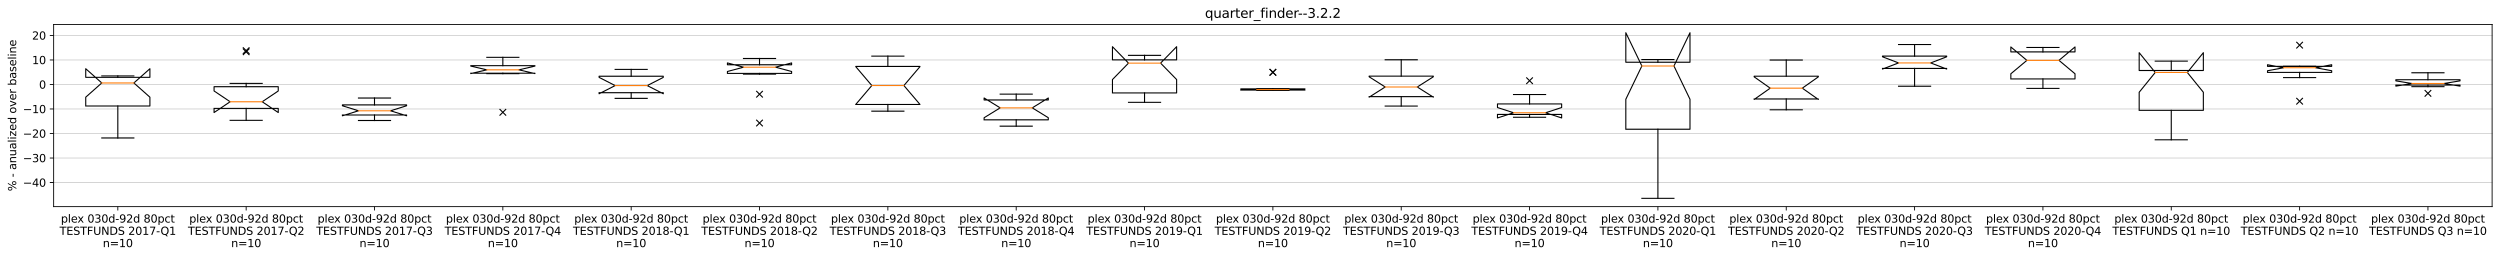 <?xml version="1.0" encoding="utf-8" standalone="no"?>
<!DOCTYPE svg PUBLIC "-//W3C//DTD SVG 1.1//EN"
  "http://www.w3.org/Graphics/SVG/1.1/DTD/svg11.dtd">
<svg height="234.912pt" version="1.1" viewBox="0 0 2282.603 234.912" width="2282.603pt" xmlns="http://www.w3.org/2000/svg" xmlns:xlink="http://www.w3.org/1999/xlink">
 <defs>
  <style type="text/css">*{stroke-linecap:butt;stroke-linejoin:round;}</style>
 </defs>
 <g id="figure_1">
  <g id="patch_1">
   <path d="M 0 234.912 
L 2282.603 234.912 
L 2282.603 -0 
L 0 -0 
z
" style="fill:#ffffff;"/>
  </g>
  <g id="axes_1">
   <g id="patch_2">
    <path d="M 48.983 188.638 
L 2275.403 188.638 
L 2275.403 22.318 
L 48.983 22.318 
z
" style="fill:#ffffff;"/>
   </g>
   <g id="matplotlib.axis_1">
    <g id="xtick_1">
     <g id="line2d_1">
      <defs>
       <path d="M 0 0 
L 0 3.5 
" id="m9de45ed3e1" style="stroke:#000000;stroke-width:0.8;"/>
      </defs>
      <g>
       <use style="stroke:#000000;stroke-width:0.8;" x="107.573" xlink:href="#m9de45ed3e1" y="188.638"/>
      </g>
     </g>
     <g id="text_1">
      <!-- plex 030d-92d 80pct -->
      <g transform="translate(55.578 203.237)scale(0.1 -0.1)">
       <defs>
        <path d="M 1159 525 
L 1159 -1331 
L 581 -1331 
L 581 3500 
L 1159 3500 
L 1159 2969 
Q 1341 3281 1617 3432 
Q 1894 3584 2278 3584 
Q 2916 3584 3314 3078 
Q 3713 2572 3713 1747 
Q 3713 922 3314 415 
Q 2916 -91 2278 -91 
Q 1894 -91 1617 61 
Q 1341 213 1159 525 
z
M 3116 1747 
Q 3116 2381 2855 2742 
Q 2594 3103 2138 3103 
Q 1681 3103 1420 2742 
Q 1159 2381 1159 1747 
Q 1159 1113 1420 752 
Q 1681 391 2138 391 
Q 2594 391 2855 752 
Q 3116 1113 3116 1747 
z
" id="DejaVuSans-70" transform="scale(0.016)"/>
        <path d="M 603 4863 
L 1178 4863 
L 1178 0 
L 603 0 
L 603 4863 
z
" id="DejaVuSans-6c" transform="scale(0.016)"/>
        <path d="M 3597 1894 
L 3597 1613 
L 953 1613 
Q 991 1019 1311 708 
Q 1631 397 2203 397 
Q 2534 397 2845 478 
Q 3156 559 3463 722 
L 3463 178 
Q 3153 47 2828 -22 
Q 2503 -91 2169 -91 
Q 1331 -91 842 396 
Q 353 884 353 1716 
Q 353 2575 817 3079 
Q 1281 3584 2069 3584 
Q 2775 3584 3186 3129 
Q 3597 2675 3597 1894 
z
M 3022 2063 
Q 3016 2534 2758 2815 
Q 2500 3097 2075 3097 
Q 1594 3097 1305 2825 
Q 1016 2553 972 2059 
L 3022 2063 
z
" id="DejaVuSans-65" transform="scale(0.016)"/>
        <path d="M 3513 3500 
L 2247 1797 
L 3578 0 
L 2900 0 
L 1881 1375 
L 863 0 
L 184 0 
L 1544 1831 
L 300 3500 
L 978 3500 
L 1906 2253 
L 2834 3500 
L 3513 3500 
z
" id="DejaVuSans-78" transform="scale(0.016)"/>
        <path id="DejaVuSans-20" transform="scale(0.016)"/>
        <path d="M 2034 4250 
Q 1547 4250 1301 3770 
Q 1056 3291 1056 2328 
Q 1056 1369 1301 889 
Q 1547 409 2034 409 
Q 2525 409 2770 889 
Q 3016 1369 3016 2328 
Q 3016 3291 2770 3770 
Q 2525 4250 2034 4250 
z
M 2034 4750 
Q 2819 4750 3233 4129 
Q 3647 3509 3647 2328 
Q 3647 1150 3233 529 
Q 2819 -91 2034 -91 
Q 1250 -91 836 529 
Q 422 1150 422 2328 
Q 422 3509 836 4129 
Q 1250 4750 2034 4750 
z
" id="DejaVuSans-30" transform="scale(0.016)"/>
        <path d="M 2597 2516 
Q 3050 2419 3304 2112 
Q 3559 1806 3559 1356 
Q 3559 666 3084 287 
Q 2609 -91 1734 -91 
Q 1441 -91 1130 -33 
Q 819 25 488 141 
L 488 750 
Q 750 597 1062 519 
Q 1375 441 1716 441 
Q 2309 441 2620 675 
Q 2931 909 2931 1356 
Q 2931 1769 2642 2001 
Q 2353 2234 1838 2234 
L 1294 2234 
L 1294 2753 
L 1863 2753 
Q 2328 2753 2575 2939 
Q 2822 3125 2822 3475 
Q 2822 3834 2567 4026 
Q 2313 4219 1838 4219 
Q 1578 4219 1281 4162 
Q 984 4106 628 3988 
L 628 4550 
Q 988 4650 1302 4700 
Q 1616 4750 1894 4750 
Q 2613 4750 3031 4423 
Q 3450 4097 3450 3541 
Q 3450 3153 3228 2886 
Q 3006 2619 2597 2516 
z
" id="DejaVuSans-33" transform="scale(0.016)"/>
        <path d="M 2906 2969 
L 2906 4863 
L 3481 4863 
L 3481 0 
L 2906 0 
L 2906 525 
Q 2725 213 2448 61 
Q 2172 -91 1784 -91 
Q 1150 -91 751 415 
Q 353 922 353 1747 
Q 353 2572 751 3078 
Q 1150 3584 1784 3584 
Q 2172 3584 2448 3432 
Q 2725 3281 2906 2969 
z
M 947 1747 
Q 947 1113 1208 752 
Q 1469 391 1925 391 
Q 2381 391 2643 752 
Q 2906 1113 2906 1747 
Q 2906 2381 2643 2742 
Q 2381 3103 1925 3103 
Q 1469 3103 1208 2742 
Q 947 2381 947 1747 
z
" id="DejaVuSans-64" transform="scale(0.016)"/>
        <path d="M 313 2009 
L 1997 2009 
L 1997 1497 
L 313 1497 
L 313 2009 
z
" id="DejaVuSans-2d" transform="scale(0.016)"/>
        <path d="M 703 97 
L 703 672 
Q 941 559 1184 500 
Q 1428 441 1663 441 
Q 2288 441 2617 861 
Q 2947 1281 2994 2138 
Q 2813 1869 2534 1725 
Q 2256 1581 1919 1581 
Q 1219 1581 811 2004 
Q 403 2428 403 3163 
Q 403 3881 828 4315 
Q 1253 4750 1959 4750 
Q 2769 4750 3195 4129 
Q 3622 3509 3622 2328 
Q 3622 1225 3098 567 
Q 2575 -91 1691 -91 
Q 1453 -91 1209 -44 
Q 966 3 703 97 
z
M 1959 2075 
Q 2384 2075 2632 2365 
Q 2881 2656 2881 3163 
Q 2881 3666 2632 3958 
Q 2384 4250 1959 4250 
Q 1534 4250 1286 3958 
Q 1038 3666 1038 3163 
Q 1038 2656 1286 2365 
Q 1534 2075 1959 2075 
z
" id="DejaVuSans-39" transform="scale(0.016)"/>
        <path d="M 1228 531 
L 3431 531 
L 3431 0 
L 469 0 
L 469 531 
Q 828 903 1448 1529 
Q 2069 2156 2228 2338 
Q 2531 2678 2651 2914 
Q 2772 3150 2772 3378 
Q 2772 3750 2511 3984 
Q 2250 4219 1831 4219 
Q 1534 4219 1204 4116 
Q 875 4013 500 3803 
L 500 4441 
Q 881 4594 1212 4672 
Q 1544 4750 1819 4750 
Q 2544 4750 2975 4387 
Q 3406 4025 3406 3419 
Q 3406 3131 3298 2873 
Q 3191 2616 2906 2266 
Q 2828 2175 2409 1742 
Q 1991 1309 1228 531 
z
" id="DejaVuSans-32" transform="scale(0.016)"/>
        <path d="M 2034 2216 
Q 1584 2216 1326 1975 
Q 1069 1734 1069 1313 
Q 1069 891 1326 650 
Q 1584 409 2034 409 
Q 2484 409 2743 651 
Q 3003 894 3003 1313 
Q 3003 1734 2745 1975 
Q 2488 2216 2034 2216 
z
M 1403 2484 
Q 997 2584 770 2862 
Q 544 3141 544 3541 
Q 544 4100 942 4425 
Q 1341 4750 2034 4750 
Q 2731 4750 3128 4425 
Q 3525 4100 3525 3541 
Q 3525 3141 3298 2862 
Q 3072 2584 2669 2484 
Q 3125 2378 3379 2068 
Q 3634 1759 3634 1313 
Q 3634 634 3220 271 
Q 2806 -91 2034 -91 
Q 1263 -91 848 271 
Q 434 634 434 1313 
Q 434 1759 690 2068 
Q 947 2378 1403 2484 
z
M 1172 3481 
Q 1172 3119 1398 2916 
Q 1625 2713 2034 2713 
Q 2441 2713 2670 2916 
Q 2900 3119 2900 3481 
Q 2900 3844 2670 4047 
Q 2441 4250 2034 4250 
Q 1625 4250 1398 4047 
Q 1172 3844 1172 3481 
z
" id="DejaVuSans-38" transform="scale(0.016)"/>
        <path d="M 3122 3366 
L 3122 2828 
Q 2878 2963 2633 3030 
Q 2388 3097 2138 3097 
Q 1578 3097 1268 2742 
Q 959 2388 959 1747 
Q 959 1106 1268 751 
Q 1578 397 2138 397 
Q 2388 397 2633 464 
Q 2878 531 3122 666 
L 3122 134 
Q 2881 22 2623 -34 
Q 2366 -91 2075 -91 
Q 1284 -91 818 406 
Q 353 903 353 1747 
Q 353 2603 823 3093 
Q 1294 3584 2113 3584 
Q 2378 3584 2631 3529 
Q 2884 3475 3122 3366 
z
" id="DejaVuSans-63" transform="scale(0.016)"/>
        <path d="M 1172 4494 
L 1172 3500 
L 2356 3500 
L 2356 3053 
L 1172 3053 
L 1172 1153 
Q 1172 725 1289 603 
Q 1406 481 1766 481 
L 2356 481 
L 2356 0 
L 1766 0 
Q 1100 0 847 248 
Q 594 497 594 1153 
L 594 3053 
L 172 3053 
L 172 3500 
L 594 3500 
L 594 4494 
L 1172 4494 
z
" id="DejaVuSans-74" transform="scale(0.016)"/>
       </defs>
       <use xlink:href="#DejaVuSans-70"/>
       <use x="63.477" xlink:href="#DejaVuSans-6c"/>
       <use x="91.26" xlink:href="#DejaVuSans-65"/>
       <use x="151.033" xlink:href="#DejaVuSans-78"/>
       <use x="210.213" xlink:href="#DejaVuSans-20"/>
       <use x="242" xlink:href="#DejaVuSans-30"/>
       <use x="305.623" xlink:href="#DejaVuSans-33"/>
       <use x="369.246" xlink:href="#DejaVuSans-30"/>
       <use x="432.869" xlink:href="#DejaVuSans-64"/>
       <use x="496.346" xlink:href="#DejaVuSans-2d"/>
       <use x="532.43" xlink:href="#DejaVuSans-39"/>
       <use x="596.053" xlink:href="#DejaVuSans-32"/>
       <use x="659.676" xlink:href="#DejaVuSans-64"/>
       <use x="723.152" xlink:href="#DejaVuSans-20"/>
       <use x="754.939" xlink:href="#DejaVuSans-38"/>
       <use x="818.562" xlink:href="#DejaVuSans-30"/>
       <use x="882.186" xlink:href="#DejaVuSans-70"/>
       <use x="945.662" xlink:href="#DejaVuSans-63"/>
       <use x="1000.643" xlink:href="#DejaVuSans-74"/>
      </g>
      <!-- TESTFUNDS 2017-Q1 -->
      <g transform="translate(54.415 214.434)scale(0.1 -0.1)">
       <defs>
        <path d="M -19 4666 
L 3928 4666 
L 3928 4134 
L 2272 4134 
L 2272 0 
L 1638 0 
L 1638 4134 
L -19 4134 
L -19 4666 
z
" id="DejaVuSans-54" transform="scale(0.016)"/>
        <path d="M 628 4666 
L 3578 4666 
L 3578 4134 
L 1259 4134 
L 1259 2753 
L 3481 2753 
L 3481 2222 
L 1259 2222 
L 1259 531 
L 3634 531 
L 3634 0 
L 628 0 
L 628 4666 
z
" id="DejaVuSans-45" transform="scale(0.016)"/>
        <path d="M 3425 4513 
L 3425 3897 
Q 3066 4069 2747 4153 
Q 2428 4238 2131 4238 
Q 1616 4238 1336 4038 
Q 1056 3838 1056 3469 
Q 1056 3159 1242 3001 
Q 1428 2844 1947 2747 
L 2328 2669 
Q 3034 2534 3370 2195 
Q 3706 1856 3706 1288 
Q 3706 609 3251 259 
Q 2797 -91 1919 -91 
Q 1588 -91 1214 -16 
Q 841 59 441 206 
L 441 856 
Q 825 641 1194 531 
Q 1563 422 1919 422 
Q 2459 422 2753 634 
Q 3047 847 3047 1241 
Q 3047 1584 2836 1778 
Q 2625 1972 2144 2069 
L 1759 2144 
Q 1053 2284 737 2584 
Q 422 2884 422 3419 
Q 422 4038 858 4394 
Q 1294 4750 2059 4750 
Q 2388 4750 2728 4690 
Q 3069 4631 3425 4513 
z
" id="DejaVuSans-53" transform="scale(0.016)"/>
        <path d="M 628 4666 
L 3309 4666 
L 3309 4134 
L 1259 4134 
L 1259 2759 
L 3109 2759 
L 3109 2228 
L 1259 2228 
L 1259 0 
L 628 0 
L 628 4666 
z
" id="DejaVuSans-46" transform="scale(0.016)"/>
        <path d="M 556 4666 
L 1191 4666 
L 1191 1831 
Q 1191 1081 1462 751 
Q 1734 422 2344 422 
Q 2950 422 3222 751 
Q 3494 1081 3494 1831 
L 3494 4666 
L 4128 4666 
L 4128 1753 
Q 4128 841 3676 375 
Q 3225 -91 2344 -91 
Q 1459 -91 1007 375 
Q 556 841 556 1753 
L 556 4666 
z
" id="DejaVuSans-55" transform="scale(0.016)"/>
        <path d="M 628 4666 
L 1478 4666 
L 3547 763 
L 3547 4666 
L 4159 4666 
L 4159 0 
L 3309 0 
L 1241 3903 
L 1241 0 
L 628 0 
L 628 4666 
z
" id="DejaVuSans-4e" transform="scale(0.016)"/>
        <path d="M 1259 4147 
L 1259 519 
L 2022 519 
Q 2988 519 3436 956 
Q 3884 1394 3884 2338 
Q 3884 3275 3436 3711 
Q 2988 4147 2022 4147 
L 1259 4147 
z
M 628 4666 
L 1925 4666 
Q 3281 4666 3915 4102 
Q 4550 3538 4550 2338 
Q 4550 1131 3912 565 
Q 3275 0 1925 0 
L 628 0 
L 628 4666 
z
" id="DejaVuSans-44" transform="scale(0.016)"/>
        <path d="M 794 531 
L 1825 531 
L 1825 4091 
L 703 3866 
L 703 4441 
L 1819 4666 
L 2450 4666 
L 2450 531 
L 3481 531 
L 3481 0 
L 794 0 
L 794 531 
z
" id="DejaVuSans-31" transform="scale(0.016)"/>
        <path d="M 525 4666 
L 3525 4666 
L 3525 4397 
L 1831 0 
L 1172 0 
L 2766 4134 
L 525 4134 
L 525 4666 
z
" id="DejaVuSans-37" transform="scale(0.016)"/>
        <path d="M 2522 4238 
Q 1834 4238 1429 3725 
Q 1025 3213 1025 2328 
Q 1025 1447 1429 934 
Q 1834 422 2522 422 
Q 3209 422 3611 934 
Q 4013 1447 4013 2328 
Q 4013 3213 3611 3725 
Q 3209 4238 2522 4238 
z
M 3406 84 
L 4238 -825 
L 3475 -825 
L 2784 -78 
Q 2681 -84 2626 -87 
Q 2572 -91 2522 -91 
Q 1538 -91 948 567 
Q 359 1225 359 2328 
Q 359 3434 948 4092 
Q 1538 4750 2522 4750 
Q 3503 4750 4090 4092 
Q 4678 3434 4678 2328 
Q 4678 1516 4351 937 
Q 4025 359 3406 84 
z
" id="DejaVuSans-51" transform="scale(0.016)"/>
       </defs>
       <use xlink:href="#DejaVuSans-54"/>
       <use x="61.084" xlink:href="#DejaVuSans-45"/>
       <use x="124.268" xlink:href="#DejaVuSans-53"/>
       <use x="187.744" xlink:href="#DejaVuSans-54"/>
       <use x="248.828" xlink:href="#DejaVuSans-46"/>
       <use x="306.348" xlink:href="#DejaVuSans-55"/>
       <use x="379.541" xlink:href="#DejaVuSans-4e"/>
       <use x="454.346" xlink:href="#DejaVuSans-44"/>
       <use x="531.348" xlink:href="#DejaVuSans-53"/>
       <use x="594.824" xlink:href="#DejaVuSans-20"/>
       <use x="626.611" xlink:href="#DejaVuSans-32"/>
       <use x="690.234" xlink:href="#DejaVuSans-30"/>
       <use x="753.857" xlink:href="#DejaVuSans-31"/>
       <use x="817.48" xlink:href="#DejaVuSans-37"/>
       <use x="881.104" xlink:href="#DejaVuSans-2d"/>
       <use x="920.812" xlink:href="#DejaVuSans-51"/>
       <use x="999.523" xlink:href="#DejaVuSans-31"/>
      </g>
      <!-- n=10 -->
      <g transform="translate(93.852 225.632)scale(0.1 -0.1)">
       <defs>
        <path d="M 3513 2113 
L 3513 0 
L 2938 0 
L 2938 2094 
Q 2938 2591 2744 2837 
Q 2550 3084 2163 3084 
Q 1697 3084 1428 2787 
Q 1159 2491 1159 1978 
L 1159 0 
L 581 0 
L 581 3500 
L 1159 3500 
L 1159 2956 
Q 1366 3272 1645 3428 
Q 1925 3584 2291 3584 
Q 2894 3584 3203 3211 
Q 3513 2838 3513 2113 
z
" id="DejaVuSans-6e" transform="scale(0.016)"/>
        <path d="M 678 2906 
L 4684 2906 
L 4684 2381 
L 678 2381 
L 678 2906 
z
M 678 1631 
L 4684 1631 
L 4684 1100 
L 678 1100 
L 678 1631 
z
" id="DejaVuSans-3d" transform="scale(0.016)"/>
       </defs>
       <use xlink:href="#DejaVuSans-6e"/>
       <use x="63.379" xlink:href="#DejaVuSans-3d"/>
       <use x="147.168" xlink:href="#DejaVuSans-31"/>
       <use x="210.791" xlink:href="#DejaVuSans-30"/>
      </g>
     </g>
    </g>
    <g id="xtick_2">
     <g id="line2d_2">
      <g>
       <use style="stroke:#000000;stroke-width:0.8;" x="224.753" xlink:href="#m9de45ed3e1" y="188.638"/>
      </g>
     </g>
     <g id="text_2">
      <!-- plex 030d-92d 80pct -->
      <g transform="translate(172.758 203.237)scale(0.1 -0.1)">
       <use xlink:href="#DejaVuSans-70"/>
       <use x="63.477" xlink:href="#DejaVuSans-6c"/>
       <use x="91.26" xlink:href="#DejaVuSans-65"/>
       <use x="151.033" xlink:href="#DejaVuSans-78"/>
       <use x="210.213" xlink:href="#DejaVuSans-20"/>
       <use x="242" xlink:href="#DejaVuSans-30"/>
       <use x="305.623" xlink:href="#DejaVuSans-33"/>
       <use x="369.246" xlink:href="#DejaVuSans-30"/>
       <use x="432.869" xlink:href="#DejaVuSans-64"/>
       <use x="496.346" xlink:href="#DejaVuSans-2d"/>
       <use x="532.43" xlink:href="#DejaVuSans-39"/>
       <use x="596.053" xlink:href="#DejaVuSans-32"/>
       <use x="659.676" xlink:href="#DejaVuSans-64"/>
       <use x="723.152" xlink:href="#DejaVuSans-20"/>
       <use x="754.939" xlink:href="#DejaVuSans-38"/>
       <use x="818.562" xlink:href="#DejaVuSans-30"/>
       <use x="882.186" xlink:href="#DejaVuSans-70"/>
       <use x="945.662" xlink:href="#DejaVuSans-63"/>
       <use x="1000.643" xlink:href="#DejaVuSans-74"/>
      </g>
      <!-- TESTFUNDS 2017-Q2 -->
      <g transform="translate(171.595 214.434)scale(0.1 -0.1)">
       <use xlink:href="#DejaVuSans-54"/>
       <use x="61.084" xlink:href="#DejaVuSans-45"/>
       <use x="124.268" xlink:href="#DejaVuSans-53"/>
       <use x="187.744" xlink:href="#DejaVuSans-54"/>
       <use x="248.828" xlink:href="#DejaVuSans-46"/>
       <use x="306.348" xlink:href="#DejaVuSans-55"/>
       <use x="379.541" xlink:href="#DejaVuSans-4e"/>
       <use x="454.346" xlink:href="#DejaVuSans-44"/>
       <use x="531.348" xlink:href="#DejaVuSans-53"/>
       <use x="594.824" xlink:href="#DejaVuSans-20"/>
       <use x="626.611" xlink:href="#DejaVuSans-32"/>
       <use x="690.234" xlink:href="#DejaVuSans-30"/>
       <use x="753.857" xlink:href="#DejaVuSans-31"/>
       <use x="817.48" xlink:href="#DejaVuSans-37"/>
       <use x="881.104" xlink:href="#DejaVuSans-2d"/>
       <use x="920.812" xlink:href="#DejaVuSans-51"/>
       <use x="999.523" xlink:href="#DejaVuSans-32"/>
      </g>
      <!-- n=10 -->
      <g transform="translate(211.032 225.632)scale(0.1 -0.1)">
       <use xlink:href="#DejaVuSans-6e"/>
       <use x="63.379" xlink:href="#DejaVuSans-3d"/>
       <use x="147.168" xlink:href="#DejaVuSans-31"/>
       <use x="210.791" xlink:href="#DejaVuSans-30"/>
      </g>
     </g>
    </g>
    <g id="xtick_3">
     <g id="line2d_3">
      <g>
       <use style="stroke:#000000;stroke-width:0.8;" x="341.933" xlink:href="#m9de45ed3e1" y="188.638"/>
      </g>
     </g>
     <g id="text_3">
      <!-- plex 030d-92d 80pct -->
      <g transform="translate(289.938 203.237)scale(0.1 -0.1)">
       <use xlink:href="#DejaVuSans-70"/>
       <use x="63.477" xlink:href="#DejaVuSans-6c"/>
       <use x="91.26" xlink:href="#DejaVuSans-65"/>
       <use x="151.033" xlink:href="#DejaVuSans-78"/>
       <use x="210.213" xlink:href="#DejaVuSans-20"/>
       <use x="242" xlink:href="#DejaVuSans-30"/>
       <use x="305.623" xlink:href="#DejaVuSans-33"/>
       <use x="369.246" xlink:href="#DejaVuSans-30"/>
       <use x="432.869" xlink:href="#DejaVuSans-64"/>
       <use x="496.346" xlink:href="#DejaVuSans-2d"/>
       <use x="532.43" xlink:href="#DejaVuSans-39"/>
       <use x="596.053" xlink:href="#DejaVuSans-32"/>
       <use x="659.676" xlink:href="#DejaVuSans-64"/>
       <use x="723.152" xlink:href="#DejaVuSans-20"/>
       <use x="754.939" xlink:href="#DejaVuSans-38"/>
       <use x="818.562" xlink:href="#DejaVuSans-30"/>
       <use x="882.186" xlink:href="#DejaVuSans-70"/>
       <use x="945.662" xlink:href="#DejaVuSans-63"/>
       <use x="1000.643" xlink:href="#DejaVuSans-74"/>
      </g>
      <!-- TESTFUNDS 2017-Q3 -->
      <g transform="translate(288.775 214.434)scale(0.1 -0.1)">
       <use xlink:href="#DejaVuSans-54"/>
       <use x="61.084" xlink:href="#DejaVuSans-45"/>
       <use x="124.268" xlink:href="#DejaVuSans-53"/>
       <use x="187.744" xlink:href="#DejaVuSans-54"/>
       <use x="248.828" xlink:href="#DejaVuSans-46"/>
       <use x="306.348" xlink:href="#DejaVuSans-55"/>
       <use x="379.541" xlink:href="#DejaVuSans-4e"/>
       <use x="454.346" xlink:href="#DejaVuSans-44"/>
       <use x="531.348" xlink:href="#DejaVuSans-53"/>
       <use x="594.824" xlink:href="#DejaVuSans-20"/>
       <use x="626.611" xlink:href="#DejaVuSans-32"/>
       <use x="690.234" xlink:href="#DejaVuSans-30"/>
       <use x="753.857" xlink:href="#DejaVuSans-31"/>
       <use x="817.48" xlink:href="#DejaVuSans-37"/>
       <use x="881.104" xlink:href="#DejaVuSans-2d"/>
       <use x="920.812" xlink:href="#DejaVuSans-51"/>
       <use x="999.523" xlink:href="#DejaVuSans-33"/>
      </g>
      <!-- n=10 -->
      <g transform="translate(328.212 225.632)scale(0.1 -0.1)">
       <use xlink:href="#DejaVuSans-6e"/>
       <use x="63.379" xlink:href="#DejaVuSans-3d"/>
       <use x="147.168" xlink:href="#DejaVuSans-31"/>
       <use x="210.791" xlink:href="#DejaVuSans-30"/>
      </g>
     </g>
    </g>
    <g id="xtick_4">
     <g id="line2d_4">
      <g>
       <use style="stroke:#000000;stroke-width:0.8;" x="459.113" xlink:href="#m9de45ed3e1" y="188.638"/>
      </g>
     </g>
     <g id="text_4">
      <!-- plex 030d-92d 80pct -->
      <g transform="translate(407.118 203.237)scale(0.1 -0.1)">
       <use xlink:href="#DejaVuSans-70"/>
       <use x="63.477" xlink:href="#DejaVuSans-6c"/>
       <use x="91.26" xlink:href="#DejaVuSans-65"/>
       <use x="151.033" xlink:href="#DejaVuSans-78"/>
       <use x="210.213" xlink:href="#DejaVuSans-20"/>
       <use x="242" xlink:href="#DejaVuSans-30"/>
       <use x="305.623" xlink:href="#DejaVuSans-33"/>
       <use x="369.246" xlink:href="#DejaVuSans-30"/>
       <use x="432.869" xlink:href="#DejaVuSans-64"/>
       <use x="496.346" xlink:href="#DejaVuSans-2d"/>
       <use x="532.43" xlink:href="#DejaVuSans-39"/>
       <use x="596.053" xlink:href="#DejaVuSans-32"/>
       <use x="659.676" xlink:href="#DejaVuSans-64"/>
       <use x="723.152" xlink:href="#DejaVuSans-20"/>
       <use x="754.939" xlink:href="#DejaVuSans-38"/>
       <use x="818.562" xlink:href="#DejaVuSans-30"/>
       <use x="882.186" xlink:href="#DejaVuSans-70"/>
       <use x="945.662" xlink:href="#DejaVuSans-63"/>
       <use x="1000.643" xlink:href="#DejaVuSans-74"/>
      </g>
      <!-- TESTFUNDS 2017-Q4 -->
      <g transform="translate(405.955 214.434)scale(0.1 -0.1)">
       <defs>
        <path d="M 2419 4116 
L 825 1625 
L 2419 1625 
L 2419 4116 
z
M 2253 4666 
L 3047 4666 
L 3047 1625 
L 3713 1625 
L 3713 1100 
L 3047 1100 
L 3047 0 
L 2419 0 
L 2419 1100 
L 313 1100 
L 313 1709 
L 2253 4666 
z
" id="DejaVuSans-34" transform="scale(0.016)"/>
       </defs>
       <use xlink:href="#DejaVuSans-54"/>
       <use x="61.084" xlink:href="#DejaVuSans-45"/>
       <use x="124.268" xlink:href="#DejaVuSans-53"/>
       <use x="187.744" xlink:href="#DejaVuSans-54"/>
       <use x="248.828" xlink:href="#DejaVuSans-46"/>
       <use x="306.348" xlink:href="#DejaVuSans-55"/>
       <use x="379.541" xlink:href="#DejaVuSans-4e"/>
       <use x="454.346" xlink:href="#DejaVuSans-44"/>
       <use x="531.348" xlink:href="#DejaVuSans-53"/>
       <use x="594.824" xlink:href="#DejaVuSans-20"/>
       <use x="626.611" xlink:href="#DejaVuSans-32"/>
       <use x="690.234" xlink:href="#DejaVuSans-30"/>
       <use x="753.857" xlink:href="#DejaVuSans-31"/>
       <use x="817.48" xlink:href="#DejaVuSans-37"/>
       <use x="881.104" xlink:href="#DejaVuSans-2d"/>
       <use x="920.812" xlink:href="#DejaVuSans-51"/>
       <use x="999.523" xlink:href="#DejaVuSans-34"/>
      </g>
      <!-- n=10 -->
      <g transform="translate(445.392 225.632)scale(0.1 -0.1)">
       <use xlink:href="#DejaVuSans-6e"/>
       <use x="63.379" xlink:href="#DejaVuSans-3d"/>
       <use x="147.168" xlink:href="#DejaVuSans-31"/>
       <use x="210.791" xlink:href="#DejaVuSans-30"/>
      </g>
     </g>
    </g>
    <g id="xtick_5">
     <g id="line2d_5">
      <g>
       <use style="stroke:#000000;stroke-width:0.8;" x="576.293" xlink:href="#m9de45ed3e1" y="188.638"/>
      </g>
     </g>
     <g id="text_5">
      <!-- plex 030d-92d 80pct -->
      <g transform="translate(524.298 203.237)scale(0.1 -0.1)">
       <use xlink:href="#DejaVuSans-70"/>
       <use x="63.477" xlink:href="#DejaVuSans-6c"/>
       <use x="91.26" xlink:href="#DejaVuSans-65"/>
       <use x="151.033" xlink:href="#DejaVuSans-78"/>
       <use x="210.213" xlink:href="#DejaVuSans-20"/>
       <use x="242" xlink:href="#DejaVuSans-30"/>
       <use x="305.623" xlink:href="#DejaVuSans-33"/>
       <use x="369.246" xlink:href="#DejaVuSans-30"/>
       <use x="432.869" xlink:href="#DejaVuSans-64"/>
       <use x="496.346" xlink:href="#DejaVuSans-2d"/>
       <use x="532.43" xlink:href="#DejaVuSans-39"/>
       <use x="596.053" xlink:href="#DejaVuSans-32"/>
       <use x="659.676" xlink:href="#DejaVuSans-64"/>
       <use x="723.152" xlink:href="#DejaVuSans-20"/>
       <use x="754.939" xlink:href="#DejaVuSans-38"/>
       <use x="818.562" xlink:href="#DejaVuSans-30"/>
       <use x="882.186" xlink:href="#DejaVuSans-70"/>
       <use x="945.662" xlink:href="#DejaVuSans-63"/>
       <use x="1000.643" xlink:href="#DejaVuSans-74"/>
      </g>
      <!-- TESTFUNDS 2018-Q1 -->
      <g transform="translate(523.135 214.434)scale(0.1 -0.1)">
       <use xlink:href="#DejaVuSans-54"/>
       <use x="61.084" xlink:href="#DejaVuSans-45"/>
       <use x="124.268" xlink:href="#DejaVuSans-53"/>
       <use x="187.744" xlink:href="#DejaVuSans-54"/>
       <use x="248.828" xlink:href="#DejaVuSans-46"/>
       <use x="306.348" xlink:href="#DejaVuSans-55"/>
       <use x="379.541" xlink:href="#DejaVuSans-4e"/>
       <use x="454.346" xlink:href="#DejaVuSans-44"/>
       <use x="531.348" xlink:href="#DejaVuSans-53"/>
       <use x="594.824" xlink:href="#DejaVuSans-20"/>
       <use x="626.611" xlink:href="#DejaVuSans-32"/>
       <use x="690.234" xlink:href="#DejaVuSans-30"/>
       <use x="753.857" xlink:href="#DejaVuSans-31"/>
       <use x="817.48" xlink:href="#DejaVuSans-38"/>
       <use x="881.104" xlink:href="#DejaVuSans-2d"/>
       <use x="920.812" xlink:href="#DejaVuSans-51"/>
       <use x="999.523" xlink:href="#DejaVuSans-31"/>
      </g>
      <!-- n=10 -->
      <g transform="translate(562.572 225.632)scale(0.1 -0.1)">
       <use xlink:href="#DejaVuSans-6e"/>
       <use x="63.379" xlink:href="#DejaVuSans-3d"/>
       <use x="147.168" xlink:href="#DejaVuSans-31"/>
       <use x="210.791" xlink:href="#DejaVuSans-30"/>
      </g>
     </g>
    </g>
    <g id="xtick_6">
     <g id="line2d_6">
      <g>
       <use style="stroke:#000000;stroke-width:0.8;" x="693.473" xlink:href="#m9de45ed3e1" y="188.638"/>
      </g>
     </g>
     <g id="text_6">
      <!-- plex 030d-92d 80pct -->
      <g transform="translate(641.478 203.237)scale(0.1 -0.1)">
       <use xlink:href="#DejaVuSans-70"/>
       <use x="63.477" xlink:href="#DejaVuSans-6c"/>
       <use x="91.26" xlink:href="#DejaVuSans-65"/>
       <use x="151.033" xlink:href="#DejaVuSans-78"/>
       <use x="210.213" xlink:href="#DejaVuSans-20"/>
       <use x="242" xlink:href="#DejaVuSans-30"/>
       <use x="305.623" xlink:href="#DejaVuSans-33"/>
       <use x="369.246" xlink:href="#DejaVuSans-30"/>
       <use x="432.869" xlink:href="#DejaVuSans-64"/>
       <use x="496.346" xlink:href="#DejaVuSans-2d"/>
       <use x="532.43" xlink:href="#DejaVuSans-39"/>
       <use x="596.053" xlink:href="#DejaVuSans-32"/>
       <use x="659.676" xlink:href="#DejaVuSans-64"/>
       <use x="723.152" xlink:href="#DejaVuSans-20"/>
       <use x="754.939" xlink:href="#DejaVuSans-38"/>
       <use x="818.562" xlink:href="#DejaVuSans-30"/>
       <use x="882.186" xlink:href="#DejaVuSans-70"/>
       <use x="945.662" xlink:href="#DejaVuSans-63"/>
       <use x="1000.643" xlink:href="#DejaVuSans-74"/>
      </g>
      <!-- TESTFUNDS 2018-Q2 -->
      <g transform="translate(640.315 214.434)scale(0.1 -0.1)">
       <use xlink:href="#DejaVuSans-54"/>
       <use x="61.084" xlink:href="#DejaVuSans-45"/>
       <use x="124.268" xlink:href="#DejaVuSans-53"/>
       <use x="187.744" xlink:href="#DejaVuSans-54"/>
       <use x="248.828" xlink:href="#DejaVuSans-46"/>
       <use x="306.348" xlink:href="#DejaVuSans-55"/>
       <use x="379.541" xlink:href="#DejaVuSans-4e"/>
       <use x="454.346" xlink:href="#DejaVuSans-44"/>
       <use x="531.348" xlink:href="#DejaVuSans-53"/>
       <use x="594.824" xlink:href="#DejaVuSans-20"/>
       <use x="626.611" xlink:href="#DejaVuSans-32"/>
       <use x="690.234" xlink:href="#DejaVuSans-30"/>
       <use x="753.857" xlink:href="#DejaVuSans-31"/>
       <use x="817.48" xlink:href="#DejaVuSans-38"/>
       <use x="881.104" xlink:href="#DejaVuSans-2d"/>
       <use x="920.812" xlink:href="#DejaVuSans-51"/>
       <use x="999.523" xlink:href="#DejaVuSans-32"/>
      </g>
      <!-- n=10 -->
      <g transform="translate(679.752 225.632)scale(0.1 -0.1)">
       <use xlink:href="#DejaVuSans-6e"/>
       <use x="63.379" xlink:href="#DejaVuSans-3d"/>
       <use x="147.168" xlink:href="#DejaVuSans-31"/>
       <use x="210.791" xlink:href="#DejaVuSans-30"/>
      </g>
     </g>
    </g>
    <g id="xtick_7">
     <g id="line2d_7">
      <g>
       <use style="stroke:#000000;stroke-width:0.8;" x="810.653" xlink:href="#m9de45ed3e1" y="188.638"/>
      </g>
     </g>
     <g id="text_7">
      <!-- plex 030d-92d 80pct -->
      <g transform="translate(758.658 203.237)scale(0.1 -0.1)">
       <use xlink:href="#DejaVuSans-70"/>
       <use x="63.477" xlink:href="#DejaVuSans-6c"/>
       <use x="91.26" xlink:href="#DejaVuSans-65"/>
       <use x="151.033" xlink:href="#DejaVuSans-78"/>
       <use x="210.213" xlink:href="#DejaVuSans-20"/>
       <use x="242" xlink:href="#DejaVuSans-30"/>
       <use x="305.623" xlink:href="#DejaVuSans-33"/>
       <use x="369.246" xlink:href="#DejaVuSans-30"/>
       <use x="432.869" xlink:href="#DejaVuSans-64"/>
       <use x="496.346" xlink:href="#DejaVuSans-2d"/>
       <use x="532.43" xlink:href="#DejaVuSans-39"/>
       <use x="596.053" xlink:href="#DejaVuSans-32"/>
       <use x="659.676" xlink:href="#DejaVuSans-64"/>
       <use x="723.152" xlink:href="#DejaVuSans-20"/>
       <use x="754.939" xlink:href="#DejaVuSans-38"/>
       <use x="818.562" xlink:href="#DejaVuSans-30"/>
       <use x="882.186" xlink:href="#DejaVuSans-70"/>
       <use x="945.662" xlink:href="#DejaVuSans-63"/>
       <use x="1000.643" xlink:href="#DejaVuSans-74"/>
      </g>
      <!-- TESTFUNDS 2018-Q3 -->
      <g transform="translate(757.495 214.434)scale(0.1 -0.1)">
       <use xlink:href="#DejaVuSans-54"/>
       <use x="61.084" xlink:href="#DejaVuSans-45"/>
       <use x="124.268" xlink:href="#DejaVuSans-53"/>
       <use x="187.744" xlink:href="#DejaVuSans-54"/>
       <use x="248.828" xlink:href="#DejaVuSans-46"/>
       <use x="306.348" xlink:href="#DejaVuSans-55"/>
       <use x="379.541" xlink:href="#DejaVuSans-4e"/>
       <use x="454.346" xlink:href="#DejaVuSans-44"/>
       <use x="531.348" xlink:href="#DejaVuSans-53"/>
       <use x="594.824" xlink:href="#DejaVuSans-20"/>
       <use x="626.611" xlink:href="#DejaVuSans-32"/>
       <use x="690.234" xlink:href="#DejaVuSans-30"/>
       <use x="753.857" xlink:href="#DejaVuSans-31"/>
       <use x="817.48" xlink:href="#DejaVuSans-38"/>
       <use x="881.104" xlink:href="#DejaVuSans-2d"/>
       <use x="920.812" xlink:href="#DejaVuSans-51"/>
       <use x="999.523" xlink:href="#DejaVuSans-33"/>
      </g>
      <!-- n=10 -->
      <g transform="translate(796.932 225.632)scale(0.1 -0.1)">
       <use xlink:href="#DejaVuSans-6e"/>
       <use x="63.379" xlink:href="#DejaVuSans-3d"/>
       <use x="147.168" xlink:href="#DejaVuSans-31"/>
       <use x="210.791" xlink:href="#DejaVuSans-30"/>
      </g>
     </g>
    </g>
    <g id="xtick_8">
     <g id="line2d_8">
      <g>
       <use style="stroke:#000000;stroke-width:0.8;" x="927.833" xlink:href="#m9de45ed3e1" y="188.638"/>
      </g>
     </g>
     <g id="text_8">
      <!-- plex 030d-92d 80pct -->
      <g transform="translate(875.838 203.237)scale(0.1 -0.1)">
       <use xlink:href="#DejaVuSans-70"/>
       <use x="63.477" xlink:href="#DejaVuSans-6c"/>
       <use x="91.26" xlink:href="#DejaVuSans-65"/>
       <use x="151.033" xlink:href="#DejaVuSans-78"/>
       <use x="210.213" xlink:href="#DejaVuSans-20"/>
       <use x="242" xlink:href="#DejaVuSans-30"/>
       <use x="305.623" xlink:href="#DejaVuSans-33"/>
       <use x="369.246" xlink:href="#DejaVuSans-30"/>
       <use x="432.869" xlink:href="#DejaVuSans-64"/>
       <use x="496.346" xlink:href="#DejaVuSans-2d"/>
       <use x="532.43" xlink:href="#DejaVuSans-39"/>
       <use x="596.053" xlink:href="#DejaVuSans-32"/>
       <use x="659.676" xlink:href="#DejaVuSans-64"/>
       <use x="723.152" xlink:href="#DejaVuSans-20"/>
       <use x="754.939" xlink:href="#DejaVuSans-38"/>
       <use x="818.562" xlink:href="#DejaVuSans-30"/>
       <use x="882.186" xlink:href="#DejaVuSans-70"/>
       <use x="945.662" xlink:href="#DejaVuSans-63"/>
       <use x="1000.643" xlink:href="#DejaVuSans-74"/>
      </g>
      <!-- TESTFUNDS 2018-Q4 -->
      <g transform="translate(874.675 214.434)scale(0.1 -0.1)">
       <use xlink:href="#DejaVuSans-54"/>
       <use x="61.084" xlink:href="#DejaVuSans-45"/>
       <use x="124.268" xlink:href="#DejaVuSans-53"/>
       <use x="187.744" xlink:href="#DejaVuSans-54"/>
       <use x="248.828" xlink:href="#DejaVuSans-46"/>
       <use x="306.348" xlink:href="#DejaVuSans-55"/>
       <use x="379.541" xlink:href="#DejaVuSans-4e"/>
       <use x="454.346" xlink:href="#DejaVuSans-44"/>
       <use x="531.348" xlink:href="#DejaVuSans-53"/>
       <use x="594.824" xlink:href="#DejaVuSans-20"/>
       <use x="626.611" xlink:href="#DejaVuSans-32"/>
       <use x="690.234" xlink:href="#DejaVuSans-30"/>
       <use x="753.857" xlink:href="#DejaVuSans-31"/>
       <use x="817.48" xlink:href="#DejaVuSans-38"/>
       <use x="881.104" xlink:href="#DejaVuSans-2d"/>
       <use x="920.812" xlink:href="#DejaVuSans-51"/>
       <use x="999.523" xlink:href="#DejaVuSans-34"/>
      </g>
      <!-- n=10 -->
      <g transform="translate(914.112 225.632)scale(0.1 -0.1)">
       <use xlink:href="#DejaVuSans-6e"/>
       <use x="63.379" xlink:href="#DejaVuSans-3d"/>
       <use x="147.168" xlink:href="#DejaVuSans-31"/>
       <use x="210.791" xlink:href="#DejaVuSans-30"/>
      </g>
     </g>
    </g>
    <g id="xtick_9">
     <g id="line2d_9">
      <g>
       <use style="stroke:#000000;stroke-width:0.8;" x="1045.013" xlink:href="#m9de45ed3e1" y="188.638"/>
      </g>
     </g>
     <g id="text_9">
      <!-- plex 030d-92d 80pct -->
      <g transform="translate(993.018 203.237)scale(0.1 -0.1)">
       <use xlink:href="#DejaVuSans-70"/>
       <use x="63.477" xlink:href="#DejaVuSans-6c"/>
       <use x="91.26" xlink:href="#DejaVuSans-65"/>
       <use x="151.033" xlink:href="#DejaVuSans-78"/>
       <use x="210.213" xlink:href="#DejaVuSans-20"/>
       <use x="242" xlink:href="#DejaVuSans-30"/>
       <use x="305.623" xlink:href="#DejaVuSans-33"/>
       <use x="369.246" xlink:href="#DejaVuSans-30"/>
       <use x="432.869" xlink:href="#DejaVuSans-64"/>
       <use x="496.346" xlink:href="#DejaVuSans-2d"/>
       <use x="532.43" xlink:href="#DejaVuSans-39"/>
       <use x="596.053" xlink:href="#DejaVuSans-32"/>
       <use x="659.676" xlink:href="#DejaVuSans-64"/>
       <use x="723.152" xlink:href="#DejaVuSans-20"/>
       <use x="754.939" xlink:href="#DejaVuSans-38"/>
       <use x="818.562" xlink:href="#DejaVuSans-30"/>
       <use x="882.186" xlink:href="#DejaVuSans-70"/>
       <use x="945.662" xlink:href="#DejaVuSans-63"/>
       <use x="1000.643" xlink:href="#DejaVuSans-74"/>
      </g>
      <!-- TESTFUNDS 2019-Q1 -->
      <g transform="translate(991.855 214.434)scale(0.1 -0.1)">
       <use xlink:href="#DejaVuSans-54"/>
       <use x="61.084" xlink:href="#DejaVuSans-45"/>
       <use x="124.268" xlink:href="#DejaVuSans-53"/>
       <use x="187.744" xlink:href="#DejaVuSans-54"/>
       <use x="248.828" xlink:href="#DejaVuSans-46"/>
       <use x="306.348" xlink:href="#DejaVuSans-55"/>
       <use x="379.541" xlink:href="#DejaVuSans-4e"/>
       <use x="454.346" xlink:href="#DejaVuSans-44"/>
       <use x="531.348" xlink:href="#DejaVuSans-53"/>
       <use x="594.824" xlink:href="#DejaVuSans-20"/>
       <use x="626.611" xlink:href="#DejaVuSans-32"/>
       <use x="690.234" xlink:href="#DejaVuSans-30"/>
       <use x="753.857" xlink:href="#DejaVuSans-31"/>
       <use x="817.48" xlink:href="#DejaVuSans-39"/>
       <use x="881.104" xlink:href="#DejaVuSans-2d"/>
       <use x="920.812" xlink:href="#DejaVuSans-51"/>
       <use x="999.523" xlink:href="#DejaVuSans-31"/>
      </g>
      <!-- n=10 -->
      <g transform="translate(1031.292 225.632)scale(0.1 -0.1)">
       <use xlink:href="#DejaVuSans-6e"/>
       <use x="63.379" xlink:href="#DejaVuSans-3d"/>
       <use x="147.168" xlink:href="#DejaVuSans-31"/>
       <use x="210.791" xlink:href="#DejaVuSans-30"/>
      </g>
     </g>
    </g>
    <g id="xtick_10">
     <g id="line2d_10">
      <g>
       <use style="stroke:#000000;stroke-width:0.8;" x="1162.193" xlink:href="#m9de45ed3e1" y="188.638"/>
      </g>
     </g>
     <g id="text_10">
      <!-- plex 030d-92d 80pct -->
      <g transform="translate(1110.198 203.237)scale(0.1 -0.1)">
       <use xlink:href="#DejaVuSans-70"/>
       <use x="63.477" xlink:href="#DejaVuSans-6c"/>
       <use x="91.26" xlink:href="#DejaVuSans-65"/>
       <use x="151.033" xlink:href="#DejaVuSans-78"/>
       <use x="210.213" xlink:href="#DejaVuSans-20"/>
       <use x="242" xlink:href="#DejaVuSans-30"/>
       <use x="305.623" xlink:href="#DejaVuSans-33"/>
       <use x="369.246" xlink:href="#DejaVuSans-30"/>
       <use x="432.869" xlink:href="#DejaVuSans-64"/>
       <use x="496.346" xlink:href="#DejaVuSans-2d"/>
       <use x="532.43" xlink:href="#DejaVuSans-39"/>
       <use x="596.053" xlink:href="#DejaVuSans-32"/>
       <use x="659.676" xlink:href="#DejaVuSans-64"/>
       <use x="723.152" xlink:href="#DejaVuSans-20"/>
       <use x="754.939" xlink:href="#DejaVuSans-38"/>
       <use x="818.562" xlink:href="#DejaVuSans-30"/>
       <use x="882.186" xlink:href="#DejaVuSans-70"/>
       <use x="945.662" xlink:href="#DejaVuSans-63"/>
       <use x="1000.643" xlink:href="#DejaVuSans-74"/>
      </g>
      <!-- TESTFUNDS 2019-Q2 -->
      <g transform="translate(1109.035 214.434)scale(0.1 -0.1)">
       <use xlink:href="#DejaVuSans-54"/>
       <use x="61.084" xlink:href="#DejaVuSans-45"/>
       <use x="124.268" xlink:href="#DejaVuSans-53"/>
       <use x="187.744" xlink:href="#DejaVuSans-54"/>
       <use x="248.828" xlink:href="#DejaVuSans-46"/>
       <use x="306.348" xlink:href="#DejaVuSans-55"/>
       <use x="379.541" xlink:href="#DejaVuSans-4e"/>
       <use x="454.346" xlink:href="#DejaVuSans-44"/>
       <use x="531.348" xlink:href="#DejaVuSans-53"/>
       <use x="594.824" xlink:href="#DejaVuSans-20"/>
       <use x="626.611" xlink:href="#DejaVuSans-32"/>
       <use x="690.234" xlink:href="#DejaVuSans-30"/>
       <use x="753.857" xlink:href="#DejaVuSans-31"/>
       <use x="817.48" xlink:href="#DejaVuSans-39"/>
       <use x="881.104" xlink:href="#DejaVuSans-2d"/>
       <use x="920.812" xlink:href="#DejaVuSans-51"/>
       <use x="999.523" xlink:href="#DejaVuSans-32"/>
      </g>
      <!-- n=10 -->
      <g transform="translate(1148.472 225.632)scale(0.1 -0.1)">
       <use xlink:href="#DejaVuSans-6e"/>
       <use x="63.379" xlink:href="#DejaVuSans-3d"/>
       <use x="147.168" xlink:href="#DejaVuSans-31"/>
       <use x="210.791" xlink:href="#DejaVuSans-30"/>
      </g>
     </g>
    </g>
    <g id="xtick_11">
     <g id="line2d_11">
      <g>
       <use style="stroke:#000000;stroke-width:0.8;" x="1279.373" xlink:href="#m9de45ed3e1" y="188.638"/>
      </g>
     </g>
     <g id="text_11">
      <!-- plex 030d-92d 80pct -->
      <g transform="translate(1227.378 203.237)scale(0.1 -0.1)">
       <use xlink:href="#DejaVuSans-70"/>
       <use x="63.477" xlink:href="#DejaVuSans-6c"/>
       <use x="91.26" xlink:href="#DejaVuSans-65"/>
       <use x="151.033" xlink:href="#DejaVuSans-78"/>
       <use x="210.213" xlink:href="#DejaVuSans-20"/>
       <use x="242" xlink:href="#DejaVuSans-30"/>
       <use x="305.623" xlink:href="#DejaVuSans-33"/>
       <use x="369.246" xlink:href="#DejaVuSans-30"/>
       <use x="432.869" xlink:href="#DejaVuSans-64"/>
       <use x="496.346" xlink:href="#DejaVuSans-2d"/>
       <use x="532.43" xlink:href="#DejaVuSans-39"/>
       <use x="596.053" xlink:href="#DejaVuSans-32"/>
       <use x="659.676" xlink:href="#DejaVuSans-64"/>
       <use x="723.152" xlink:href="#DejaVuSans-20"/>
       <use x="754.939" xlink:href="#DejaVuSans-38"/>
       <use x="818.562" xlink:href="#DejaVuSans-30"/>
       <use x="882.186" xlink:href="#DejaVuSans-70"/>
       <use x="945.662" xlink:href="#DejaVuSans-63"/>
       <use x="1000.643" xlink:href="#DejaVuSans-74"/>
      </g>
      <!-- TESTFUNDS 2019-Q3 -->
      <g transform="translate(1226.215 214.434)scale(0.1 -0.1)">
       <use xlink:href="#DejaVuSans-54"/>
       <use x="61.084" xlink:href="#DejaVuSans-45"/>
       <use x="124.268" xlink:href="#DejaVuSans-53"/>
       <use x="187.744" xlink:href="#DejaVuSans-54"/>
       <use x="248.828" xlink:href="#DejaVuSans-46"/>
       <use x="306.348" xlink:href="#DejaVuSans-55"/>
       <use x="379.541" xlink:href="#DejaVuSans-4e"/>
       <use x="454.346" xlink:href="#DejaVuSans-44"/>
       <use x="531.348" xlink:href="#DejaVuSans-53"/>
       <use x="594.824" xlink:href="#DejaVuSans-20"/>
       <use x="626.611" xlink:href="#DejaVuSans-32"/>
       <use x="690.234" xlink:href="#DejaVuSans-30"/>
       <use x="753.857" xlink:href="#DejaVuSans-31"/>
       <use x="817.48" xlink:href="#DejaVuSans-39"/>
       <use x="881.104" xlink:href="#DejaVuSans-2d"/>
       <use x="920.812" xlink:href="#DejaVuSans-51"/>
       <use x="999.523" xlink:href="#DejaVuSans-33"/>
      </g>
      <!-- n=10 -->
      <g transform="translate(1265.652 225.632)scale(0.1 -0.1)">
       <use xlink:href="#DejaVuSans-6e"/>
       <use x="63.379" xlink:href="#DejaVuSans-3d"/>
       <use x="147.168" xlink:href="#DejaVuSans-31"/>
       <use x="210.791" xlink:href="#DejaVuSans-30"/>
      </g>
     </g>
    </g>
    <g id="xtick_12">
     <g id="line2d_12">
      <g>
       <use style="stroke:#000000;stroke-width:0.8;" x="1396.553" xlink:href="#m9de45ed3e1" y="188.638"/>
      </g>
     </g>
     <g id="text_12">
      <!-- plex 030d-92d 80pct -->
      <g transform="translate(1344.558 203.237)scale(0.1 -0.1)">
       <use xlink:href="#DejaVuSans-70"/>
       <use x="63.477" xlink:href="#DejaVuSans-6c"/>
       <use x="91.26" xlink:href="#DejaVuSans-65"/>
       <use x="151.033" xlink:href="#DejaVuSans-78"/>
       <use x="210.213" xlink:href="#DejaVuSans-20"/>
       <use x="242" xlink:href="#DejaVuSans-30"/>
       <use x="305.623" xlink:href="#DejaVuSans-33"/>
       <use x="369.246" xlink:href="#DejaVuSans-30"/>
       <use x="432.869" xlink:href="#DejaVuSans-64"/>
       <use x="496.346" xlink:href="#DejaVuSans-2d"/>
       <use x="532.43" xlink:href="#DejaVuSans-39"/>
       <use x="596.053" xlink:href="#DejaVuSans-32"/>
       <use x="659.676" xlink:href="#DejaVuSans-64"/>
       <use x="723.152" xlink:href="#DejaVuSans-20"/>
       <use x="754.939" xlink:href="#DejaVuSans-38"/>
       <use x="818.562" xlink:href="#DejaVuSans-30"/>
       <use x="882.186" xlink:href="#DejaVuSans-70"/>
       <use x="945.662" xlink:href="#DejaVuSans-63"/>
       <use x="1000.643" xlink:href="#DejaVuSans-74"/>
      </g>
      <!-- TESTFUNDS 2019-Q4 -->
      <g transform="translate(1343.395 214.434)scale(0.1 -0.1)">
       <use xlink:href="#DejaVuSans-54"/>
       <use x="61.084" xlink:href="#DejaVuSans-45"/>
       <use x="124.268" xlink:href="#DejaVuSans-53"/>
       <use x="187.744" xlink:href="#DejaVuSans-54"/>
       <use x="248.828" xlink:href="#DejaVuSans-46"/>
       <use x="306.348" xlink:href="#DejaVuSans-55"/>
       <use x="379.541" xlink:href="#DejaVuSans-4e"/>
       <use x="454.346" xlink:href="#DejaVuSans-44"/>
       <use x="531.348" xlink:href="#DejaVuSans-53"/>
       <use x="594.824" xlink:href="#DejaVuSans-20"/>
       <use x="626.611" xlink:href="#DejaVuSans-32"/>
       <use x="690.234" xlink:href="#DejaVuSans-30"/>
       <use x="753.857" xlink:href="#DejaVuSans-31"/>
       <use x="817.48" xlink:href="#DejaVuSans-39"/>
       <use x="881.104" xlink:href="#DejaVuSans-2d"/>
       <use x="920.812" xlink:href="#DejaVuSans-51"/>
       <use x="999.523" xlink:href="#DejaVuSans-34"/>
      </g>
      <!-- n=10 -->
      <g transform="translate(1382.832 225.632)scale(0.1 -0.1)">
       <use xlink:href="#DejaVuSans-6e"/>
       <use x="63.379" xlink:href="#DejaVuSans-3d"/>
       <use x="147.168" xlink:href="#DejaVuSans-31"/>
       <use x="210.791" xlink:href="#DejaVuSans-30"/>
      </g>
     </g>
    </g>
    <g id="xtick_13">
     <g id="line2d_13">
      <g>
       <use style="stroke:#000000;stroke-width:0.8;" x="1513.733" xlink:href="#m9de45ed3e1" y="188.638"/>
      </g>
     </g>
     <g id="text_13">
      <!-- plex 030d-92d 80pct -->
      <g transform="translate(1461.738 203.237)scale(0.1 -0.1)">
       <use xlink:href="#DejaVuSans-70"/>
       <use x="63.477" xlink:href="#DejaVuSans-6c"/>
       <use x="91.26" xlink:href="#DejaVuSans-65"/>
       <use x="151.033" xlink:href="#DejaVuSans-78"/>
       <use x="210.213" xlink:href="#DejaVuSans-20"/>
       <use x="242" xlink:href="#DejaVuSans-30"/>
       <use x="305.623" xlink:href="#DejaVuSans-33"/>
       <use x="369.246" xlink:href="#DejaVuSans-30"/>
       <use x="432.869" xlink:href="#DejaVuSans-64"/>
       <use x="496.346" xlink:href="#DejaVuSans-2d"/>
       <use x="532.43" xlink:href="#DejaVuSans-39"/>
       <use x="596.053" xlink:href="#DejaVuSans-32"/>
       <use x="659.676" xlink:href="#DejaVuSans-64"/>
       <use x="723.152" xlink:href="#DejaVuSans-20"/>
       <use x="754.939" xlink:href="#DejaVuSans-38"/>
       <use x="818.562" xlink:href="#DejaVuSans-30"/>
       <use x="882.186" xlink:href="#DejaVuSans-70"/>
       <use x="945.662" xlink:href="#DejaVuSans-63"/>
       <use x="1000.643" xlink:href="#DejaVuSans-74"/>
      </g>
      <!-- TESTFUNDS 2020-Q1 -->
      <g transform="translate(1460.575 214.434)scale(0.1 -0.1)">
       <use xlink:href="#DejaVuSans-54"/>
       <use x="61.084" xlink:href="#DejaVuSans-45"/>
       <use x="124.268" xlink:href="#DejaVuSans-53"/>
       <use x="187.744" xlink:href="#DejaVuSans-54"/>
       <use x="248.828" xlink:href="#DejaVuSans-46"/>
       <use x="306.348" xlink:href="#DejaVuSans-55"/>
       <use x="379.541" xlink:href="#DejaVuSans-4e"/>
       <use x="454.346" xlink:href="#DejaVuSans-44"/>
       <use x="531.348" xlink:href="#DejaVuSans-53"/>
       <use x="594.824" xlink:href="#DejaVuSans-20"/>
       <use x="626.611" xlink:href="#DejaVuSans-32"/>
       <use x="690.234" xlink:href="#DejaVuSans-30"/>
       <use x="753.857" xlink:href="#DejaVuSans-32"/>
       <use x="817.48" xlink:href="#DejaVuSans-30"/>
       <use x="881.104" xlink:href="#DejaVuSans-2d"/>
       <use x="920.812" xlink:href="#DejaVuSans-51"/>
       <use x="999.523" xlink:href="#DejaVuSans-31"/>
      </g>
      <!-- n=10 -->
      <g transform="translate(1500.012 225.632)scale(0.1 -0.1)">
       <use xlink:href="#DejaVuSans-6e"/>
       <use x="63.379" xlink:href="#DejaVuSans-3d"/>
       <use x="147.168" xlink:href="#DejaVuSans-31"/>
       <use x="210.791" xlink:href="#DejaVuSans-30"/>
      </g>
     </g>
    </g>
    <g id="xtick_14">
     <g id="line2d_14">
      <g>
       <use style="stroke:#000000;stroke-width:0.8;" x="1630.913" xlink:href="#m9de45ed3e1" y="188.638"/>
      </g>
     </g>
     <g id="text_14">
      <!-- plex 030d-92d 80pct -->
      <g transform="translate(1578.918 203.237)scale(0.1 -0.1)">
       <use xlink:href="#DejaVuSans-70"/>
       <use x="63.477" xlink:href="#DejaVuSans-6c"/>
       <use x="91.26" xlink:href="#DejaVuSans-65"/>
       <use x="151.033" xlink:href="#DejaVuSans-78"/>
       <use x="210.213" xlink:href="#DejaVuSans-20"/>
       <use x="242" xlink:href="#DejaVuSans-30"/>
       <use x="305.623" xlink:href="#DejaVuSans-33"/>
       <use x="369.246" xlink:href="#DejaVuSans-30"/>
       <use x="432.869" xlink:href="#DejaVuSans-64"/>
       <use x="496.346" xlink:href="#DejaVuSans-2d"/>
       <use x="532.43" xlink:href="#DejaVuSans-39"/>
       <use x="596.053" xlink:href="#DejaVuSans-32"/>
       <use x="659.676" xlink:href="#DejaVuSans-64"/>
       <use x="723.152" xlink:href="#DejaVuSans-20"/>
       <use x="754.939" xlink:href="#DejaVuSans-38"/>
       <use x="818.562" xlink:href="#DejaVuSans-30"/>
       <use x="882.186" xlink:href="#DejaVuSans-70"/>
       <use x="945.662" xlink:href="#DejaVuSans-63"/>
       <use x="1000.643" xlink:href="#DejaVuSans-74"/>
      </g>
      <!-- TESTFUNDS 2020-Q2 -->
      <g transform="translate(1577.755 214.434)scale(0.1 -0.1)">
       <use xlink:href="#DejaVuSans-54"/>
       <use x="61.084" xlink:href="#DejaVuSans-45"/>
       <use x="124.268" xlink:href="#DejaVuSans-53"/>
       <use x="187.744" xlink:href="#DejaVuSans-54"/>
       <use x="248.828" xlink:href="#DejaVuSans-46"/>
       <use x="306.348" xlink:href="#DejaVuSans-55"/>
       <use x="379.541" xlink:href="#DejaVuSans-4e"/>
       <use x="454.346" xlink:href="#DejaVuSans-44"/>
       <use x="531.348" xlink:href="#DejaVuSans-53"/>
       <use x="594.824" xlink:href="#DejaVuSans-20"/>
       <use x="626.611" xlink:href="#DejaVuSans-32"/>
       <use x="690.234" xlink:href="#DejaVuSans-30"/>
       <use x="753.857" xlink:href="#DejaVuSans-32"/>
       <use x="817.48" xlink:href="#DejaVuSans-30"/>
       <use x="881.104" xlink:href="#DejaVuSans-2d"/>
       <use x="920.812" xlink:href="#DejaVuSans-51"/>
       <use x="999.523" xlink:href="#DejaVuSans-32"/>
      </g>
      <!-- n=10 -->
      <g transform="translate(1617.192 225.632)scale(0.1 -0.1)">
       <use xlink:href="#DejaVuSans-6e"/>
       <use x="63.379" xlink:href="#DejaVuSans-3d"/>
       <use x="147.168" xlink:href="#DejaVuSans-31"/>
       <use x="210.791" xlink:href="#DejaVuSans-30"/>
      </g>
     </g>
    </g>
    <g id="xtick_15">
     <g id="line2d_15">
      <g>
       <use style="stroke:#000000;stroke-width:0.8;" x="1748.093" xlink:href="#m9de45ed3e1" y="188.638"/>
      </g>
     </g>
     <g id="text_15">
      <!-- plex 030d-92d 80pct -->
      <g transform="translate(1696.098 203.237)scale(0.1 -0.1)">
       <use xlink:href="#DejaVuSans-70"/>
       <use x="63.477" xlink:href="#DejaVuSans-6c"/>
       <use x="91.26" xlink:href="#DejaVuSans-65"/>
       <use x="151.033" xlink:href="#DejaVuSans-78"/>
       <use x="210.213" xlink:href="#DejaVuSans-20"/>
       <use x="242" xlink:href="#DejaVuSans-30"/>
       <use x="305.623" xlink:href="#DejaVuSans-33"/>
       <use x="369.246" xlink:href="#DejaVuSans-30"/>
       <use x="432.869" xlink:href="#DejaVuSans-64"/>
       <use x="496.346" xlink:href="#DejaVuSans-2d"/>
       <use x="532.43" xlink:href="#DejaVuSans-39"/>
       <use x="596.053" xlink:href="#DejaVuSans-32"/>
       <use x="659.676" xlink:href="#DejaVuSans-64"/>
       <use x="723.152" xlink:href="#DejaVuSans-20"/>
       <use x="754.939" xlink:href="#DejaVuSans-38"/>
       <use x="818.562" xlink:href="#DejaVuSans-30"/>
       <use x="882.186" xlink:href="#DejaVuSans-70"/>
       <use x="945.662" xlink:href="#DejaVuSans-63"/>
       <use x="1000.643" xlink:href="#DejaVuSans-74"/>
      </g>
      <!-- TESTFUNDS 2020-Q3 -->
      <g transform="translate(1694.935 214.434)scale(0.1 -0.1)">
       <use xlink:href="#DejaVuSans-54"/>
       <use x="61.084" xlink:href="#DejaVuSans-45"/>
       <use x="124.268" xlink:href="#DejaVuSans-53"/>
       <use x="187.744" xlink:href="#DejaVuSans-54"/>
       <use x="248.828" xlink:href="#DejaVuSans-46"/>
       <use x="306.348" xlink:href="#DejaVuSans-55"/>
       <use x="379.541" xlink:href="#DejaVuSans-4e"/>
       <use x="454.346" xlink:href="#DejaVuSans-44"/>
       <use x="531.348" xlink:href="#DejaVuSans-53"/>
       <use x="594.824" xlink:href="#DejaVuSans-20"/>
       <use x="626.611" xlink:href="#DejaVuSans-32"/>
       <use x="690.234" xlink:href="#DejaVuSans-30"/>
       <use x="753.857" xlink:href="#DejaVuSans-32"/>
       <use x="817.48" xlink:href="#DejaVuSans-30"/>
       <use x="881.104" xlink:href="#DejaVuSans-2d"/>
       <use x="920.812" xlink:href="#DejaVuSans-51"/>
       <use x="999.523" xlink:href="#DejaVuSans-33"/>
      </g>
      <!-- n=10 -->
      <g transform="translate(1734.372 225.632)scale(0.1 -0.1)">
       <use xlink:href="#DejaVuSans-6e"/>
       <use x="63.379" xlink:href="#DejaVuSans-3d"/>
       <use x="147.168" xlink:href="#DejaVuSans-31"/>
       <use x="210.791" xlink:href="#DejaVuSans-30"/>
      </g>
     </g>
    </g>
    <g id="xtick_16">
     <g id="line2d_16">
      <g>
       <use style="stroke:#000000;stroke-width:0.8;" x="1865.273" xlink:href="#m9de45ed3e1" y="188.638"/>
      </g>
     </g>
     <g id="text_16">
      <!-- plex 030d-92d 80pct -->
      <g transform="translate(1813.278 203.237)scale(0.1 -0.1)">
       <use xlink:href="#DejaVuSans-70"/>
       <use x="63.477" xlink:href="#DejaVuSans-6c"/>
       <use x="91.26" xlink:href="#DejaVuSans-65"/>
       <use x="151.033" xlink:href="#DejaVuSans-78"/>
       <use x="210.213" xlink:href="#DejaVuSans-20"/>
       <use x="242" xlink:href="#DejaVuSans-30"/>
       <use x="305.623" xlink:href="#DejaVuSans-33"/>
       <use x="369.246" xlink:href="#DejaVuSans-30"/>
       <use x="432.869" xlink:href="#DejaVuSans-64"/>
       <use x="496.346" xlink:href="#DejaVuSans-2d"/>
       <use x="532.43" xlink:href="#DejaVuSans-39"/>
       <use x="596.053" xlink:href="#DejaVuSans-32"/>
       <use x="659.676" xlink:href="#DejaVuSans-64"/>
       <use x="723.152" xlink:href="#DejaVuSans-20"/>
       <use x="754.939" xlink:href="#DejaVuSans-38"/>
       <use x="818.562" xlink:href="#DejaVuSans-30"/>
       <use x="882.186" xlink:href="#DejaVuSans-70"/>
       <use x="945.662" xlink:href="#DejaVuSans-63"/>
       <use x="1000.643" xlink:href="#DejaVuSans-74"/>
      </g>
      <!-- TESTFUNDS 2020-Q4 -->
      <g transform="translate(1812.115 214.434)scale(0.1 -0.1)">
       <use xlink:href="#DejaVuSans-54"/>
       <use x="61.084" xlink:href="#DejaVuSans-45"/>
       <use x="124.268" xlink:href="#DejaVuSans-53"/>
       <use x="187.744" xlink:href="#DejaVuSans-54"/>
       <use x="248.828" xlink:href="#DejaVuSans-46"/>
       <use x="306.348" xlink:href="#DejaVuSans-55"/>
       <use x="379.541" xlink:href="#DejaVuSans-4e"/>
       <use x="454.346" xlink:href="#DejaVuSans-44"/>
       <use x="531.348" xlink:href="#DejaVuSans-53"/>
       <use x="594.824" xlink:href="#DejaVuSans-20"/>
       <use x="626.611" xlink:href="#DejaVuSans-32"/>
       <use x="690.234" xlink:href="#DejaVuSans-30"/>
       <use x="753.857" xlink:href="#DejaVuSans-32"/>
       <use x="817.48" xlink:href="#DejaVuSans-30"/>
       <use x="881.104" xlink:href="#DejaVuSans-2d"/>
       <use x="920.812" xlink:href="#DejaVuSans-51"/>
       <use x="999.523" xlink:href="#DejaVuSans-34"/>
      </g>
      <!-- n=10 -->
      <g transform="translate(1851.552 225.632)scale(0.1 -0.1)">
       <use xlink:href="#DejaVuSans-6e"/>
       <use x="63.379" xlink:href="#DejaVuSans-3d"/>
       <use x="147.168" xlink:href="#DejaVuSans-31"/>
       <use x="210.791" xlink:href="#DejaVuSans-30"/>
      </g>
     </g>
    </g>
    <g id="xtick_17">
     <g id="line2d_17">
      <g>
       <use style="stroke:#000000;stroke-width:0.8;" x="1982.453" xlink:href="#m9de45ed3e1" y="188.638"/>
      </g>
     </g>
     <g id="text_17">
      <!-- plex 030d-92d 80pct -->
      <g transform="translate(1930.458 203.237)scale(0.1 -0.1)">
       <use xlink:href="#DejaVuSans-70"/>
       <use x="63.477" xlink:href="#DejaVuSans-6c"/>
       <use x="91.26" xlink:href="#DejaVuSans-65"/>
       <use x="151.033" xlink:href="#DejaVuSans-78"/>
       <use x="210.213" xlink:href="#DejaVuSans-20"/>
       <use x="242" xlink:href="#DejaVuSans-30"/>
       <use x="305.623" xlink:href="#DejaVuSans-33"/>
       <use x="369.246" xlink:href="#DejaVuSans-30"/>
       <use x="432.869" xlink:href="#DejaVuSans-64"/>
       <use x="496.346" xlink:href="#DejaVuSans-2d"/>
       <use x="532.43" xlink:href="#DejaVuSans-39"/>
       <use x="596.053" xlink:href="#DejaVuSans-32"/>
       <use x="659.676" xlink:href="#DejaVuSans-64"/>
       <use x="723.152" xlink:href="#DejaVuSans-20"/>
       <use x="754.939" xlink:href="#DejaVuSans-38"/>
       <use x="818.562" xlink:href="#DejaVuSans-30"/>
       <use x="882.186" xlink:href="#DejaVuSans-70"/>
       <use x="945.662" xlink:href="#DejaVuSans-63"/>
       <use x="1000.643" xlink:href="#DejaVuSans-74"/>
      </g>
      <!-- TESTFUNDS Q1 n=10 -->
      <g transform="translate(1928.695 214.434)scale(0.1 -0.1)">
       <use xlink:href="#DejaVuSans-54"/>
       <use x="61.084" xlink:href="#DejaVuSans-45"/>
       <use x="124.268" xlink:href="#DejaVuSans-53"/>
       <use x="187.744" xlink:href="#DejaVuSans-54"/>
       <use x="248.828" xlink:href="#DejaVuSans-46"/>
       <use x="306.348" xlink:href="#DejaVuSans-55"/>
       <use x="379.541" xlink:href="#DejaVuSans-4e"/>
       <use x="454.346" xlink:href="#DejaVuSans-44"/>
       <use x="531.348" xlink:href="#DejaVuSans-53"/>
       <use x="594.824" xlink:href="#DejaVuSans-20"/>
       <use x="626.611" xlink:href="#DejaVuSans-51"/>
       <use x="705.322" xlink:href="#DejaVuSans-31"/>
       <use x="768.945" xlink:href="#DejaVuSans-20"/>
       <use x="800.732" xlink:href="#DejaVuSans-6e"/>
       <use x="864.111" xlink:href="#DejaVuSans-3d"/>
       <use x="947.9" xlink:href="#DejaVuSans-31"/>
       <use x="1011.523" xlink:href="#DejaVuSans-30"/>
      </g>
     </g>
    </g>
    <g id="xtick_18">
     <g id="line2d_18">
      <g>
       <use style="stroke:#000000;stroke-width:0.8;" x="2099.633" xlink:href="#m9de45ed3e1" y="188.638"/>
      </g>
     </g>
     <g id="text_18">
      <!-- plex 030d-92d 80pct -->
      <g transform="translate(2047.638 203.237)scale(0.1 -0.1)">
       <use xlink:href="#DejaVuSans-70"/>
       <use x="63.477" xlink:href="#DejaVuSans-6c"/>
       <use x="91.26" xlink:href="#DejaVuSans-65"/>
       <use x="151.033" xlink:href="#DejaVuSans-78"/>
       <use x="210.213" xlink:href="#DejaVuSans-20"/>
       <use x="242" xlink:href="#DejaVuSans-30"/>
       <use x="305.623" xlink:href="#DejaVuSans-33"/>
       <use x="369.246" xlink:href="#DejaVuSans-30"/>
       <use x="432.869" xlink:href="#DejaVuSans-64"/>
       <use x="496.346" xlink:href="#DejaVuSans-2d"/>
       <use x="532.43" xlink:href="#DejaVuSans-39"/>
       <use x="596.053" xlink:href="#DejaVuSans-32"/>
       <use x="659.676" xlink:href="#DejaVuSans-64"/>
       <use x="723.152" xlink:href="#DejaVuSans-20"/>
       <use x="754.939" xlink:href="#DejaVuSans-38"/>
       <use x="818.562" xlink:href="#DejaVuSans-30"/>
       <use x="882.186" xlink:href="#DejaVuSans-70"/>
       <use x="945.662" xlink:href="#DejaVuSans-63"/>
       <use x="1000.643" xlink:href="#DejaVuSans-74"/>
      </g>
      <!-- TESTFUNDS Q2 n=10 -->
      <g transform="translate(2045.875 214.434)scale(0.1 -0.1)">
       <use xlink:href="#DejaVuSans-54"/>
       <use x="61.084" xlink:href="#DejaVuSans-45"/>
       <use x="124.268" xlink:href="#DejaVuSans-53"/>
       <use x="187.744" xlink:href="#DejaVuSans-54"/>
       <use x="248.828" xlink:href="#DejaVuSans-46"/>
       <use x="306.348" xlink:href="#DejaVuSans-55"/>
       <use x="379.541" xlink:href="#DejaVuSans-4e"/>
       <use x="454.346" xlink:href="#DejaVuSans-44"/>
       <use x="531.348" xlink:href="#DejaVuSans-53"/>
       <use x="594.824" xlink:href="#DejaVuSans-20"/>
       <use x="626.611" xlink:href="#DejaVuSans-51"/>
       <use x="705.322" xlink:href="#DejaVuSans-32"/>
       <use x="768.945" xlink:href="#DejaVuSans-20"/>
       <use x="800.732" xlink:href="#DejaVuSans-6e"/>
       <use x="864.111" xlink:href="#DejaVuSans-3d"/>
       <use x="947.9" xlink:href="#DejaVuSans-31"/>
       <use x="1011.523" xlink:href="#DejaVuSans-30"/>
      </g>
     </g>
    </g>
    <g id="xtick_19">
     <g id="line2d_19">
      <g>
       <use style="stroke:#000000;stroke-width:0.8;" x="2216.813" xlink:href="#m9de45ed3e1" y="188.638"/>
      </g>
     </g>
     <g id="text_19">
      <!-- plex 030d-92d 80pct -->
      <g transform="translate(2164.818 203.237)scale(0.1 -0.1)">
       <use xlink:href="#DejaVuSans-70"/>
       <use x="63.477" xlink:href="#DejaVuSans-6c"/>
       <use x="91.26" xlink:href="#DejaVuSans-65"/>
       <use x="151.033" xlink:href="#DejaVuSans-78"/>
       <use x="210.213" xlink:href="#DejaVuSans-20"/>
       <use x="242" xlink:href="#DejaVuSans-30"/>
       <use x="305.623" xlink:href="#DejaVuSans-33"/>
       <use x="369.246" xlink:href="#DejaVuSans-30"/>
       <use x="432.869" xlink:href="#DejaVuSans-64"/>
       <use x="496.346" xlink:href="#DejaVuSans-2d"/>
       <use x="532.43" xlink:href="#DejaVuSans-39"/>
       <use x="596.053" xlink:href="#DejaVuSans-32"/>
       <use x="659.676" xlink:href="#DejaVuSans-64"/>
       <use x="723.152" xlink:href="#DejaVuSans-20"/>
       <use x="754.939" xlink:href="#DejaVuSans-38"/>
       <use x="818.562" xlink:href="#DejaVuSans-30"/>
       <use x="882.186" xlink:href="#DejaVuSans-70"/>
       <use x="945.662" xlink:href="#DejaVuSans-63"/>
       <use x="1000.643" xlink:href="#DejaVuSans-74"/>
      </g>
      <!-- TESTFUNDS Q3 n=10 -->
      <g transform="translate(2163.055 214.434)scale(0.1 -0.1)">
       <use xlink:href="#DejaVuSans-54"/>
       <use x="61.084" xlink:href="#DejaVuSans-45"/>
       <use x="124.268" xlink:href="#DejaVuSans-53"/>
       <use x="187.744" xlink:href="#DejaVuSans-54"/>
       <use x="248.828" xlink:href="#DejaVuSans-46"/>
       <use x="306.348" xlink:href="#DejaVuSans-55"/>
       <use x="379.541" xlink:href="#DejaVuSans-4e"/>
       <use x="454.346" xlink:href="#DejaVuSans-44"/>
       <use x="531.348" xlink:href="#DejaVuSans-53"/>
       <use x="594.824" xlink:href="#DejaVuSans-20"/>
       <use x="626.611" xlink:href="#DejaVuSans-51"/>
       <use x="705.322" xlink:href="#DejaVuSans-33"/>
       <use x="768.945" xlink:href="#DejaVuSans-20"/>
       <use x="800.732" xlink:href="#DejaVuSans-6e"/>
       <use x="864.111" xlink:href="#DejaVuSans-3d"/>
       <use x="947.9" xlink:href="#DejaVuSans-31"/>
       <use x="1011.523" xlink:href="#DejaVuSans-30"/>
      </g>
     </g>
    </g>
   </g>
   <g id="matplotlib.axis_2">
    <g id="ytick_1">
     <g id="line2d_20">
      <path clip-path="url(#p32e166aa81)" d="M 48.983 166.662 
L 2275.403 166.662 
" style="fill:none;stroke:#808080;stroke-linecap:square;stroke-opacity:0.36;stroke-width:0.8;"/>
     </g>
     <g id="line2d_21">
      <defs>
       <path d="M 0 0 
L -3.5 0 
" id="m77d086d1a1" style="stroke:#000000;stroke-width:0.8;"/>
      </defs>
      <g>
       <use style="stroke:#000000;stroke-width:0.8;" x="48.983" xlink:href="#m77d086d1a1" y="166.662"/>
      </g>
     </g>
     <g id="text_20">
      <!-- −40 -->
      <g transform="translate(20.878 170.461)scale(0.1 -0.1)">
       <defs>
        <path d="M 678 2272 
L 4684 2272 
L 4684 1741 
L 678 1741 
L 678 2272 
z
" id="DejaVuSans-2212" transform="scale(0.016)"/>
       </defs>
       <use xlink:href="#DejaVuSans-2212"/>
       <use x="83.789" xlink:href="#DejaVuSans-34"/>
       <use x="147.412" xlink:href="#DejaVuSans-30"/>
      </g>
     </g>
    </g>
    <g id="ytick_2">
     <g id="line2d_22">
      <path clip-path="url(#p32e166aa81)" d="M 48.983 144.279 
L 2275.403 144.279 
" style="fill:none;stroke:#808080;stroke-linecap:square;stroke-opacity:0.36;stroke-width:0.8;"/>
     </g>
     <g id="line2d_23">
      <g>
       <use style="stroke:#000000;stroke-width:0.8;" x="48.983" xlink:href="#m77d086d1a1" y="144.279"/>
      </g>
     </g>
     <g id="text_21">
      <!-- −30 -->
      <g transform="translate(20.878 148.079)scale(0.1 -0.1)">
       <use xlink:href="#DejaVuSans-2212"/>
       <use x="83.789" xlink:href="#DejaVuSans-33"/>
       <use x="147.412" xlink:href="#DejaVuSans-30"/>
      </g>
     </g>
    </g>
    <g id="ytick_3">
     <g id="line2d_24">
      <path clip-path="url(#p32e166aa81)" d="M 48.983 121.897 
L 2275.403 121.897 
" style="fill:none;stroke:#808080;stroke-linecap:square;stroke-opacity:0.36;stroke-width:0.8;"/>
     </g>
     <g id="line2d_25">
      <g>
       <use style="stroke:#000000;stroke-width:0.8;" x="48.983" xlink:href="#m77d086d1a1" y="121.897"/>
      </g>
     </g>
     <g id="text_22">
      <!-- −20 -->
      <g transform="translate(20.878 125.696)scale(0.1 -0.1)">
       <use xlink:href="#DejaVuSans-2212"/>
       <use x="83.789" xlink:href="#DejaVuSans-32"/>
       <use x="147.412" xlink:href="#DejaVuSans-30"/>
      </g>
     </g>
    </g>
    <g id="ytick_4">
     <g id="line2d_26">
      <path clip-path="url(#p32e166aa81)" d="M 48.983 99.514 
L 2275.403 99.514 
" style="fill:none;stroke:#808080;stroke-linecap:square;stroke-opacity:0.36;stroke-width:0.8;"/>
     </g>
     <g id="line2d_27">
      <g>
       <use style="stroke:#000000;stroke-width:0.8;" x="48.983" xlink:href="#m77d086d1a1" y="99.514"/>
      </g>
     </g>
     <g id="text_23">
      <!-- −10 -->
      <g transform="translate(20.878 103.314)scale(0.1 -0.1)">
       <use xlink:href="#DejaVuSans-2212"/>
       <use x="83.789" xlink:href="#DejaVuSans-31"/>
       <use x="147.412" xlink:href="#DejaVuSans-30"/>
      </g>
     </g>
    </g>
    <g id="ytick_5">
     <g id="line2d_28">
      <path clip-path="url(#p32e166aa81)" d="M 48.983 77.132 
L 2275.403 77.132 
" style="fill:none;stroke:#808080;stroke-linecap:square;stroke-opacity:0.36;stroke-width:0.8;"/>
     </g>
     <g id="line2d_29">
      <g>
       <use style="stroke:#000000;stroke-width:0.8;" x="48.983" xlink:href="#m77d086d1a1" y="77.132"/>
      </g>
     </g>
     <g id="text_24">
      <!-- 0 -->
      <g transform="translate(35.62 80.931)scale(0.1 -0.1)">
       <use xlink:href="#DejaVuSans-30"/>
      </g>
     </g>
    </g>
    <g id="ytick_6">
     <g id="line2d_30">
      <path clip-path="url(#p32e166aa81)" d="M 48.983 54.749 
L 2275.403 54.749 
" style="fill:none;stroke:#808080;stroke-linecap:square;stroke-opacity:0.36;stroke-width:0.8;"/>
     </g>
     <g id="line2d_31">
      <g>
       <use style="stroke:#000000;stroke-width:0.8;" x="48.983" xlink:href="#m77d086d1a1" y="54.749"/>
      </g>
     </g>
     <g id="text_25">
      <!-- 10 -->
      <g transform="translate(29.258 58.549)scale(0.1 -0.1)">
       <use xlink:href="#DejaVuSans-31"/>
       <use x="63.623" xlink:href="#DejaVuSans-30"/>
      </g>
     </g>
    </g>
    <g id="ytick_7">
     <g id="line2d_32">
      <path clip-path="url(#p32e166aa81)" d="M 48.983 32.367 
L 2275.403 32.367 
" style="fill:none;stroke:#808080;stroke-linecap:square;stroke-opacity:0.36;stroke-width:0.8;"/>
     </g>
     <g id="line2d_33">
      <g>
       <use style="stroke:#000000;stroke-width:0.8;" x="48.983" xlink:href="#m77d086d1a1" y="32.367"/>
      </g>
     </g>
     <g id="text_26">
      <!-- 20 -->
      <g transform="translate(29.258 36.166)scale(0.1 -0.1)">
       <use xlink:href="#DejaVuSans-32"/>
       <use x="63.623" xlink:href="#DejaVuSans-30"/>
      </g>
     </g>
    </g>
    <g id="text_27">
     <!-- % - anualized over baseline -->
     <g transform="translate(14.798 174.602)rotate(-90)scale(0.1 -0.1)">
      <defs>
       <path d="M 4653 2053 
Q 4381 2053 4226 1822 
Q 4072 1591 4072 1178 
Q 4072 772 4226 539 
Q 4381 306 4653 306 
Q 4919 306 5073 539 
Q 5228 772 5228 1178 
Q 5228 1588 5073 1820 
Q 4919 2053 4653 2053 
z
M 4653 2450 
Q 5147 2450 5437 2106 
Q 5728 1763 5728 1178 
Q 5728 594 5436 251 
Q 5144 -91 4653 -91 
Q 4153 -91 3862 251 
Q 3572 594 3572 1178 
Q 3572 1766 3864 2108 
Q 4156 2450 4653 2450 
z
M 1428 4353 
Q 1159 4353 1004 4120 
Q 850 3888 850 3481 
Q 850 3069 1003 2837 
Q 1156 2606 1428 2606 
Q 1700 2606 1854 2837 
Q 2009 3069 2009 3481 
Q 2009 3884 1853 4118 
Q 1697 4353 1428 4353 
z
M 4250 4750 
L 4750 4750 
L 1831 -91 
L 1331 -91 
L 4250 4750 
z
M 1428 4750 
Q 1922 4750 2215 4408 
Q 2509 4066 2509 3481 
Q 2509 2891 2217 2550 
Q 1925 2209 1428 2209 
Q 931 2209 642 2551 
Q 353 2894 353 3481 
Q 353 4063 643 4406 
Q 934 4750 1428 4750 
z
" id="DejaVuSans-25" transform="scale(0.016)"/>
       <path d="M 2194 1759 
Q 1497 1759 1228 1600 
Q 959 1441 959 1056 
Q 959 750 1161 570 
Q 1363 391 1709 391 
Q 2188 391 2477 730 
Q 2766 1069 2766 1631 
L 2766 1759 
L 2194 1759 
z
M 3341 1997 
L 3341 0 
L 2766 0 
L 2766 531 
Q 2569 213 2275 61 
Q 1981 -91 1556 -91 
Q 1019 -91 701 211 
Q 384 513 384 1019 
Q 384 1609 779 1909 
Q 1175 2209 1959 2209 
L 2766 2209 
L 2766 2266 
Q 2766 2663 2505 2880 
Q 2244 3097 1772 3097 
Q 1472 3097 1187 3025 
Q 903 2953 641 2809 
L 641 3341 
Q 956 3463 1253 3523 
Q 1550 3584 1831 3584 
Q 2591 3584 2966 3190 
Q 3341 2797 3341 1997 
z
" id="DejaVuSans-61" transform="scale(0.016)"/>
       <path d="M 544 1381 
L 544 3500 
L 1119 3500 
L 1119 1403 
Q 1119 906 1312 657 
Q 1506 409 1894 409 
Q 2359 409 2629 706 
Q 2900 1003 2900 1516 
L 2900 3500 
L 3475 3500 
L 3475 0 
L 2900 0 
L 2900 538 
Q 2691 219 2414 64 
Q 2138 -91 1772 -91 
Q 1169 -91 856 284 
Q 544 659 544 1381 
z
M 1991 3584 
L 1991 3584 
z
" id="DejaVuSans-75" transform="scale(0.016)"/>
       <path d="M 603 3500 
L 1178 3500 
L 1178 0 
L 603 0 
L 603 3500 
z
M 603 4863 
L 1178 4863 
L 1178 4134 
L 603 4134 
L 603 4863 
z
" id="DejaVuSans-69" transform="scale(0.016)"/>
       <path d="M 353 3500 
L 3084 3500 
L 3084 2975 
L 922 459 
L 3084 459 
L 3084 0 
L 275 0 
L 275 525 
L 2438 3041 
L 353 3041 
L 353 3500 
z
" id="DejaVuSans-7a" transform="scale(0.016)"/>
       <path d="M 1959 3097 
Q 1497 3097 1228 2736 
Q 959 2375 959 1747 
Q 959 1119 1226 758 
Q 1494 397 1959 397 
Q 2419 397 2687 759 
Q 2956 1122 2956 1747 
Q 2956 2369 2687 2733 
Q 2419 3097 1959 3097 
z
M 1959 3584 
Q 2709 3584 3137 3096 
Q 3566 2609 3566 1747 
Q 3566 888 3137 398 
Q 2709 -91 1959 -91 
Q 1206 -91 779 398 
Q 353 888 353 1747 
Q 353 2609 779 3096 
Q 1206 3584 1959 3584 
z
" id="DejaVuSans-6f" transform="scale(0.016)"/>
       <path d="M 191 3500 
L 800 3500 
L 1894 563 
L 2988 3500 
L 3597 3500 
L 2284 0 
L 1503 0 
L 191 3500 
z
" id="DejaVuSans-76" transform="scale(0.016)"/>
       <path d="M 2631 2963 
Q 2534 3019 2420 3045 
Q 2306 3072 2169 3072 
Q 1681 3072 1420 2755 
Q 1159 2438 1159 1844 
L 1159 0 
L 581 0 
L 581 3500 
L 1159 3500 
L 1159 2956 
Q 1341 3275 1631 3429 
Q 1922 3584 2338 3584 
Q 2397 3584 2469 3576 
Q 2541 3569 2628 3553 
L 2631 2963 
z
" id="DejaVuSans-72" transform="scale(0.016)"/>
       <path d="M 3116 1747 
Q 3116 2381 2855 2742 
Q 2594 3103 2138 3103 
Q 1681 3103 1420 2742 
Q 1159 2381 1159 1747 
Q 1159 1113 1420 752 
Q 1681 391 2138 391 
Q 2594 391 2855 752 
Q 3116 1113 3116 1747 
z
M 1159 2969 
Q 1341 3281 1617 3432 
Q 1894 3584 2278 3584 
Q 2916 3584 3314 3078 
Q 3713 2572 3713 1747 
Q 3713 922 3314 415 
Q 2916 -91 2278 -91 
Q 1894 -91 1617 61 
Q 1341 213 1159 525 
L 1159 0 
L 581 0 
L 581 4863 
L 1159 4863 
L 1159 2969 
z
" id="DejaVuSans-62" transform="scale(0.016)"/>
       <path d="M 2834 3397 
L 2834 2853 
Q 2591 2978 2328 3040 
Q 2066 3103 1784 3103 
Q 1356 3103 1142 2972 
Q 928 2841 928 2578 
Q 928 2378 1081 2264 
Q 1234 2150 1697 2047 
L 1894 2003 
Q 2506 1872 2764 1633 
Q 3022 1394 3022 966 
Q 3022 478 2636 193 
Q 2250 -91 1575 -91 
Q 1294 -91 989 -36 
Q 684 19 347 128 
L 347 722 
Q 666 556 975 473 
Q 1284 391 1588 391 
Q 1994 391 2212 530 
Q 2431 669 2431 922 
Q 2431 1156 2273 1281 
Q 2116 1406 1581 1522 
L 1381 1569 
Q 847 1681 609 1914 
Q 372 2147 372 2553 
Q 372 3047 722 3315 
Q 1072 3584 1716 3584 
Q 2034 3584 2315 3537 
Q 2597 3491 2834 3397 
z
" id="DejaVuSans-73" transform="scale(0.016)"/>
      </defs>
      <use xlink:href="#DejaVuSans-25"/>
      <use x="95.02" xlink:href="#DejaVuSans-20"/>
      <use x="126.807" xlink:href="#DejaVuSans-2d"/>
      <use x="162.891" xlink:href="#DejaVuSans-20"/>
      <use x="194.678" xlink:href="#DejaVuSans-61"/>
      <use x="255.957" xlink:href="#DejaVuSans-6e"/>
      <use x="319.336" xlink:href="#DejaVuSans-75"/>
      <use x="382.715" xlink:href="#DejaVuSans-61"/>
      <use x="443.994" xlink:href="#DejaVuSans-6c"/>
      <use x="471.777" xlink:href="#DejaVuSans-69"/>
      <use x="499.561" xlink:href="#DejaVuSans-7a"/>
      <use x="552.051" xlink:href="#DejaVuSans-65"/>
      <use x="613.574" xlink:href="#DejaVuSans-64"/>
      <use x="677.051" xlink:href="#DejaVuSans-20"/>
      <use x="708.838" xlink:href="#DejaVuSans-6f"/>
      <use x="770.02" xlink:href="#DejaVuSans-76"/>
      <use x="829.199" xlink:href="#DejaVuSans-65"/>
      <use x="890.723" xlink:href="#DejaVuSans-72"/>
      <use x="931.836" xlink:href="#DejaVuSans-20"/>
      <use x="963.623" xlink:href="#DejaVuSans-62"/>
      <use x="1027.1" xlink:href="#DejaVuSans-61"/>
      <use x="1088.379" xlink:href="#DejaVuSans-73"/>
      <use x="1140.479" xlink:href="#DejaVuSans-65"/>
      <use x="1202.002" xlink:href="#DejaVuSans-6c"/>
      <use x="1229.785" xlink:href="#DejaVuSans-69"/>
      <use x="1257.568" xlink:href="#DejaVuSans-6e"/>
      <use x="1320.947" xlink:href="#DejaVuSans-65"/>
     </g>
    </g>
   </g>
   <g id="line2d_34">
    <path clip-path="url(#p32e166aa81)" d="M 78.278 96.774 
L 136.868 96.774 
L 136.868 88.734 
L 122.22 75.74 
L 136.868 62.745 
L 136.868 70.6 
L 78.278 70.6 
L 78.278 62.745 
L 92.925 75.74 
L 78.278 88.734 
L 78.278 96.774 
" style="fill:none;stroke:#000000;stroke-linecap:square;"/>
   </g>
   <g id="line2d_35">
    <path clip-path="url(#p32e166aa81)" d="M 107.573 96.774 
L 107.573 125.972 
" style="fill:none;stroke:#000000;stroke-linecap:square;"/>
   </g>
   <g id="line2d_36">
    <path clip-path="url(#p32e166aa81)" d="M 107.573 70.6 
L 107.573 69.322 
" style="fill:none;stroke:#000000;stroke-linecap:square;"/>
   </g>
   <g id="line2d_37">
    <path clip-path="url(#p32e166aa81)" d="M 92.925 125.972 
L 122.22 125.972 
" style="fill:none;stroke:#000000;stroke-linecap:square;"/>
   </g>
   <g id="line2d_38">
    <path clip-path="url(#p32e166aa81)" d="M 92.925 69.322 
L 122.22 69.322 
" style="fill:none;stroke:#000000;stroke-linecap:square;"/>
   </g>
   <g id="line2d_39"/>
   <g id="line2d_40">
    <path clip-path="url(#p32e166aa81)" d="M 195.458 98.988 
L 254.048 98.988 
L 254.048 102.746 
L 239.4 92.905 
L 254.048 83.065 
L 254.048 79.168 
L 195.458 79.168 
L 195.458 83.065 
L 210.105 92.905 
L 195.458 102.746 
L 195.458 98.988 
" style="fill:none;stroke:#000000;stroke-linecap:square;"/>
   </g>
   <g id="line2d_41">
    <path clip-path="url(#p32e166aa81)" d="M 224.753 98.988 
L 224.753 109.876 
" style="fill:none;stroke:#000000;stroke-linecap:square;"/>
   </g>
   <g id="line2d_42">
    <path clip-path="url(#p32e166aa81)" d="M 224.753 79.168 
L 224.753 76.133 
" style="fill:none;stroke:#000000;stroke-linecap:square;"/>
   </g>
   <g id="line2d_43">
    <path clip-path="url(#p32e166aa81)" d="M 210.105 109.876 
L 239.4 109.876 
" style="fill:none;stroke:#000000;stroke-linecap:square;"/>
   </g>
   <g id="line2d_44">
    <path clip-path="url(#p32e166aa81)" d="M 210.105 76.133 
L 239.4 76.133 
" style="fill:none;stroke:#000000;stroke-linecap:square;"/>
   </g>
   <g id="line2d_45">
    <defs>
     <path d="M -3 3 
L 3 -3 
M -3 -3 
L 3 3 
" id="m8cc31e7849" style="stroke:#000000;"/>
    </defs>
    <g clip-path="url(#p32e166aa81)">
     <use style="fill-opacity:0;stroke:#000000;" x="224.753" xlink:href="#m8cc31e7849" y="47.287"/>
     <use style="fill-opacity:0;stroke:#000000;" x="224.753" xlink:href="#m8cc31e7849" y="46.234"/>
    </g>
   </g>
   <g id="line2d_46">
    <path clip-path="url(#p32e166aa81)" d="M 312.638 105 
L 371.228 105 
L 371.228 105.725 
L 356.58 101.147 
L 371.228 96.568 
L 371.228 95.778 
L 312.638 95.778 
L 312.638 96.568 
L 327.285 101.147 
L 312.638 105.725 
L 312.638 105 
" style="fill:none;stroke:#000000;stroke-linecap:square;"/>
   </g>
   <g id="line2d_47">
    <path clip-path="url(#p32e166aa81)" d="M 341.933 105 
L 341.933 110.03 
" style="fill:none;stroke:#000000;stroke-linecap:square;"/>
   </g>
   <g id="line2d_48">
    <path clip-path="url(#p32e166aa81)" d="M 341.933 95.778 
L 341.933 89.507 
" style="fill:none;stroke:#000000;stroke-linecap:square;"/>
   </g>
   <g id="line2d_49">
    <path clip-path="url(#p32e166aa81)" d="M 327.285 110.03 
L 356.58 110.03 
" style="fill:none;stroke:#000000;stroke-linecap:square;"/>
   </g>
   <g id="line2d_50">
    <path clip-path="url(#p32e166aa81)" d="M 327.285 89.507 
L 356.58 89.507 
" style="fill:none;stroke:#000000;stroke-linecap:square;"/>
   </g>
   <g id="line2d_51"/>
   <g id="line2d_52">
    <path clip-path="url(#p32e166aa81)" d="M 429.818 66.853 
L 488.408 66.853 
L 488.408 67.188 
L 473.76 63.764 
L 488.408 60.339 
L 488.408 59.956 
L 429.818 59.956 
L 429.818 60.339 
L 444.465 63.764 
L 429.818 67.188 
L 429.818 66.853 
" style="fill:none;stroke:#000000;stroke-linecap:square;"/>
   </g>
   <g id="line2d_53">
    <path clip-path="url(#p32e166aa81)" d="M 459.113 66.853 
L 459.113 67.252 
" style="fill:none;stroke:#000000;stroke-linecap:square;"/>
   </g>
   <g id="line2d_54">
    <path clip-path="url(#p32e166aa81)" d="M 459.113 59.956 
L 459.113 52.337 
" style="fill:none;stroke:#000000;stroke-linecap:square;"/>
   </g>
   <g id="line2d_55">
    <path clip-path="url(#p32e166aa81)" d="M 444.465 67.252 
L 473.76 67.252 
" style="fill:none;stroke:#000000;stroke-linecap:square;"/>
   </g>
   <g id="line2d_56">
    <path clip-path="url(#p32e166aa81)" d="M 444.465 52.337 
L 473.76 52.337 
" style="fill:none;stroke:#000000;stroke-linecap:square;"/>
   </g>
   <g id="line2d_57">
    <g clip-path="url(#p32e166aa81)">
     <use style="fill-opacity:0;stroke:#000000;" x="459.113" xlink:href="#m8cc31e7849" y="102.538"/>
    </g>
   </g>
   <g id="line2d_58">
    <path clip-path="url(#p32e166aa81)" d="M 546.998 84.646 
L 605.588 84.646 
L 605.588 85.605 
L 590.94 78.136 
L 605.588 70.668 
L 605.588 69.604 
L 546.998 69.604 
L 546.998 70.668 
L 561.645 78.136 
L 546.998 85.605 
L 546.998 84.646 
" style="fill:none;stroke:#000000;stroke-linecap:square;"/>
   </g>
   <g id="line2d_59">
    <path clip-path="url(#p32e166aa81)" d="M 576.293 84.646 
L 576.293 89.825 
" style="fill:none;stroke:#000000;stroke-linecap:square;"/>
   </g>
   <g id="line2d_60">
    <path clip-path="url(#p32e166aa81)" d="M 576.293 69.604 
L 576.293 63.375 
" style="fill:none;stroke:#000000;stroke-linecap:square;"/>
   </g>
   <g id="line2d_61">
    <path clip-path="url(#p32e166aa81)" d="M 561.645 89.825 
L 590.94 89.825 
" style="fill:none;stroke:#000000;stroke-linecap:square;"/>
   </g>
   <g id="line2d_62">
    <path clip-path="url(#p32e166aa81)" d="M 561.645 63.375 
L 590.94 63.375 
" style="fill:none;stroke:#000000;stroke-linecap:square;"/>
   </g>
   <g id="line2d_63"/>
   <g id="line2d_64">
    <path clip-path="url(#p32e166aa81)" d="M 664.178 67.001 
L 722.768 67.001 
L 722.768 65.272 
L 708.12 61.361 
L 722.768 57.45 
L 722.768 59.124 
L 664.178 59.124 
L 664.178 57.45 
L 678.825 61.361 
L 664.178 65.272 
L 664.178 67.001 
" style="fill:none;stroke:#000000;stroke-linecap:square;"/>
   </g>
   <g id="line2d_65">
    <path clip-path="url(#p32e166aa81)" d="M 693.473 67.001 
L 693.473 67.651 
" style="fill:none;stroke:#000000;stroke-linecap:square;"/>
   </g>
   <g id="line2d_66">
    <path clip-path="url(#p32e166aa81)" d="M 693.473 59.124 
L 693.473 53.412 
" style="fill:none;stroke:#000000;stroke-linecap:square;"/>
   </g>
   <g id="line2d_67">
    <path clip-path="url(#p32e166aa81)" d="M 678.825 67.651 
L 708.12 67.651 
" style="fill:none;stroke:#000000;stroke-linecap:square;"/>
   </g>
   <g id="line2d_68">
    <path clip-path="url(#p32e166aa81)" d="M 678.825 53.412 
L 708.12 53.412 
" style="fill:none;stroke:#000000;stroke-linecap:square;"/>
   </g>
   <g id="line2d_69">
    <g clip-path="url(#p32e166aa81)">
     <use style="fill-opacity:0;stroke:#000000;" x="693.473" xlink:href="#m8cc31e7849" y="112.331"/>
     <use style="fill-opacity:0;stroke:#000000;" x="693.473" xlink:href="#m8cc31e7849" y="86.009"/>
    </g>
   </g>
   <g id="line2d_70">
    <path clip-path="url(#p32e166aa81)" d="M 781.358 95.374 
L 839.948 95.374 
L 839.948 95.339 
L 825.3 78.1 
L 839.948 60.862 
L 839.948 60.653 
L 781.358 60.653 
L 781.358 60.862 
L 796.005 78.1 
L 781.358 95.339 
L 781.358 95.374 
" style="fill:none;stroke:#000000;stroke-linecap:square;"/>
   </g>
   <g id="line2d_71">
    <path clip-path="url(#p32e166aa81)" d="M 810.653 95.374 
L 810.653 101.497 
" style="fill:none;stroke:#000000;stroke-linecap:square;"/>
   </g>
   <g id="line2d_72">
    <path clip-path="url(#p32e166aa81)" d="M 810.653 60.653 
L 810.653 51.264 
" style="fill:none;stroke:#000000;stroke-linecap:square;"/>
   </g>
   <g id="line2d_73">
    <path clip-path="url(#p32e166aa81)" d="M 796.005 101.497 
L 825.3 101.497 
" style="fill:none;stroke:#000000;stroke-linecap:square;"/>
   </g>
   <g id="line2d_74">
    <path clip-path="url(#p32e166aa81)" d="M 796.005 51.264 
L 825.3 51.264 
" style="fill:none;stroke:#000000;stroke-linecap:square;"/>
   </g>
   <g id="line2d_75"/>
   <g id="line2d_76">
    <path clip-path="url(#p32e166aa81)" d="M 898.538 109.421 
L 957.128 109.421 
L 957.128 107.484 
L 942.48 98.474 
L 957.128 89.464 
L 957.128 91.273 
L 898.538 91.273 
L 898.538 89.464 
L 913.185 98.474 
L 898.538 107.484 
L 898.538 109.421 
" style="fill:none;stroke:#000000;stroke-linecap:square;"/>
   </g>
   <g id="line2d_77">
    <path clip-path="url(#p32e166aa81)" d="M 927.833 109.421 
L 927.833 115.207 
" style="fill:none;stroke:#000000;stroke-linecap:square;"/>
   </g>
   <g id="line2d_78">
    <path clip-path="url(#p32e166aa81)" d="M 927.833 91.273 
L 927.833 85.951 
" style="fill:none;stroke:#000000;stroke-linecap:square;"/>
   </g>
   <g id="line2d_79">
    <path clip-path="url(#p32e166aa81)" d="M 913.185 115.207 
L 942.48 115.207 
" style="fill:none;stroke:#000000;stroke-linecap:square;"/>
   </g>
   <g id="line2d_80">
    <path clip-path="url(#p32e166aa81)" d="M 913.185 85.951 
L 942.48 85.951 
" style="fill:none;stroke:#000000;stroke-linecap:square;"/>
   </g>
   <g id="line2d_81"/>
   <g id="line2d_82">
    <path clip-path="url(#p32e166aa81)" d="M 1015.718 84.857 
L 1074.308 84.857 
L 1074.308 72.623 
L 1059.66 57.628 
L 1074.308 42.633 
L 1074.308 54.654 
L 1015.718 54.654 
L 1015.718 42.633 
L 1030.365 57.628 
L 1015.718 72.623 
L 1015.718 84.857 
" style="fill:none;stroke:#000000;stroke-linecap:square;"/>
   </g>
   <g id="line2d_83">
    <path clip-path="url(#p32e166aa81)" d="M 1045.013 84.857 
L 1045.013 93.448 
" style="fill:none;stroke:#000000;stroke-linecap:square;"/>
   </g>
   <g id="line2d_84">
    <path clip-path="url(#p32e166aa81)" d="M 1045.013 54.654 
L 1045.013 50.554 
" style="fill:none;stroke:#000000;stroke-linecap:square;"/>
   </g>
   <g id="line2d_85">
    <path clip-path="url(#p32e166aa81)" d="M 1030.365 93.448 
L 1059.66 93.448 
" style="fill:none;stroke:#000000;stroke-linecap:square;"/>
   </g>
   <g id="line2d_86">
    <path clip-path="url(#p32e166aa81)" d="M 1030.365 50.554 
L 1059.66 50.554 
" style="fill:none;stroke:#000000;stroke-linecap:square;"/>
   </g>
   <g id="line2d_87"/>
   <g id="line2d_88">
    <path clip-path="url(#p32e166aa81)" d="M 1132.898 82.207 
L 1191.488 82.207 
L 1191.488 82.252 
L 1176.84 81.74 
L 1191.488 81.227 
L 1191.488 81.175 
L 1132.898 81.175 
L 1132.898 81.227 
L 1147.545 81.74 
L 1132.898 82.252 
L 1132.898 82.207 
" style="fill:none;stroke:#000000;stroke-linecap:square;"/>
   </g>
   <g id="line2d_89">
    <path clip-path="url(#p32e166aa81)" d="M 1162.193 82.207 
L 1162.193 82.548 
" style="fill:none;stroke:#000000;stroke-linecap:square;"/>
   </g>
   <g id="line2d_90">
    <path clip-path="url(#p32e166aa81)" d="M 1162.193 81.175 
L 1162.193 81.032 
" style="fill:none;stroke:#000000;stroke-linecap:square;"/>
   </g>
   <g id="line2d_91">
    <path clip-path="url(#p32e166aa81)" d="M 1147.545 82.548 
L 1176.84 82.548 
" style="fill:none;stroke:#000000;stroke-linecap:square;"/>
   </g>
   <g id="line2d_92">
    <path clip-path="url(#p32e166aa81)" d="M 1147.545 81.032 
L 1176.84 81.032 
" style="fill:none;stroke:#000000;stroke-linecap:square;"/>
   </g>
   <g id="line2d_93">
    <g clip-path="url(#p32e166aa81)">
     <use style="fill-opacity:0;stroke:#000000;" x="1162.193" xlink:href="#m8cc31e7849" y="66.003"/>
     <use style="fill-opacity:0;stroke:#000000;" x="1162.193" xlink:href="#m8cc31e7849" y="65.998"/>
    </g>
   </g>
   <g id="line2d_94">
    <path clip-path="url(#p32e166aa81)" d="M 1250.078 88.238 
L 1308.668 88.238 
L 1308.668 88.714 
L 1294.02 79.419 
L 1308.668 70.123 
L 1308.668 69.515 
L 1250.078 69.515 
L 1250.078 70.123 
L 1264.725 79.419 
L 1250.078 88.714 
L 1250.078 88.238 
" style="fill:none;stroke:#000000;stroke-linecap:square;"/>
   </g>
   <g id="line2d_95">
    <path clip-path="url(#p32e166aa81)" d="M 1279.373 88.238 
L 1279.373 96.857 
" style="fill:none;stroke:#000000;stroke-linecap:square;"/>
   </g>
   <g id="line2d_96">
    <path clip-path="url(#p32e166aa81)" d="M 1279.373 69.515 
L 1279.373 54.576 
" style="fill:none;stroke:#000000;stroke-linecap:square;"/>
   </g>
   <g id="line2d_97">
    <path clip-path="url(#p32e166aa81)" d="M 1264.725 96.857 
L 1294.02 96.857 
" style="fill:none;stroke:#000000;stroke-linecap:square;"/>
   </g>
   <g id="line2d_98">
    <path clip-path="url(#p32e166aa81)" d="M 1264.725 54.576 
L 1294.02 54.576 
" style="fill:none;stroke:#000000;stroke-linecap:square;"/>
   </g>
   <g id="line2d_99"/>
   <g id="line2d_100">
    <path clip-path="url(#p32e166aa81)" d="M 1367.258 104.482 
L 1425.848 104.482 
L 1425.848 107.706 
L 1411.2 102.939 
L 1425.848 98.172 
L 1425.848 94.88 
L 1367.258 94.88 
L 1367.258 98.172 
L 1381.905 102.939 
L 1367.258 107.706 
L 1367.258 104.482 
" style="fill:none;stroke:#000000;stroke-linecap:square;"/>
   </g>
   <g id="line2d_101">
    <path clip-path="url(#p32e166aa81)" d="M 1396.553 104.482 
L 1396.553 107.067 
" style="fill:none;stroke:#000000;stroke-linecap:square;"/>
   </g>
   <g id="line2d_102">
    <path clip-path="url(#p32e166aa81)" d="M 1396.553 94.88 
L 1396.553 86.303 
" style="fill:none;stroke:#000000;stroke-linecap:square;"/>
   </g>
   <g id="line2d_103">
    <path clip-path="url(#p32e166aa81)" d="M 1381.905 107.067 
L 1411.2 107.067 
" style="fill:none;stroke:#000000;stroke-linecap:square;"/>
   </g>
   <g id="line2d_104">
    <path clip-path="url(#p32e166aa81)" d="M 1381.905 86.303 
L 1411.2 86.303 
" style="fill:none;stroke:#000000;stroke-linecap:square;"/>
   </g>
   <g id="line2d_105">
    <g clip-path="url(#p32e166aa81)">
     <use style="fill-opacity:0;stroke:#000000;" x="1396.553" xlink:href="#m8cc31e7849" y="73.7"/>
    </g>
   </g>
   <g id="line2d_106">
    <path clip-path="url(#p32e166aa81)" d="M 1484.438 118.005 
L 1543.028 118.005 
L 1543.028 90.632 
L 1528.38 60.255 
L 1543.028 29.878 
L 1543.028 56.82 
L 1484.438 56.82 
L 1484.438 29.878 
L 1499.085 60.255 
L 1484.438 90.632 
L 1484.438 118.005 
" style="fill:none;stroke:#000000;stroke-linecap:square;"/>
   </g>
   <g id="line2d_107">
    <path clip-path="url(#p32e166aa81)" d="M 1513.733 118.005 
L 1513.733 181.078 
" style="fill:none;stroke:#000000;stroke-linecap:square;"/>
   </g>
   <g id="line2d_108">
    <path clip-path="url(#p32e166aa81)" d="M 1513.733 56.82 
L 1513.733 54.399 
" style="fill:none;stroke:#000000;stroke-linecap:square;"/>
   </g>
   <g id="line2d_109">
    <path clip-path="url(#p32e166aa81)" d="M 1499.085 181.078 
L 1528.38 181.078 
" style="fill:none;stroke:#000000;stroke-linecap:square;"/>
   </g>
   <g id="line2d_110">
    <path clip-path="url(#p32e166aa81)" d="M 1499.085 54.399 
L 1528.38 54.399 
" style="fill:none;stroke:#000000;stroke-linecap:square;"/>
   </g>
   <g id="line2d_111"/>
   <g id="line2d_112">
    <path clip-path="url(#p32e166aa81)" d="M 1601.618 90.364 
L 1660.208 90.364 
L 1660.208 90.816 
L 1645.56 80.497 
L 1660.208 70.179 
L 1660.208 69.581 
L 1601.618 69.581 
L 1601.618 70.179 
L 1616.265 80.497 
L 1601.618 90.816 
L 1601.618 90.364 
" style="fill:none;stroke:#000000;stroke-linecap:square;"/>
   </g>
   <g id="line2d_113">
    <path clip-path="url(#p32e166aa81)" d="M 1630.913 90.364 
L 1630.913 100.257 
" style="fill:none;stroke:#000000;stroke-linecap:square;"/>
   </g>
   <g id="line2d_114">
    <path clip-path="url(#p32e166aa81)" d="M 1630.913 69.581 
L 1630.913 54.809 
" style="fill:none;stroke:#000000;stroke-linecap:square;"/>
   </g>
   <g id="line2d_115">
    <path clip-path="url(#p32e166aa81)" d="M 1616.265 100.257 
L 1645.56 100.257 
" style="fill:none;stroke:#000000;stroke-linecap:square;"/>
   </g>
   <g id="line2d_116">
    <path clip-path="url(#p32e166aa81)" d="M 1616.265 54.809 
L 1645.56 54.809 
" style="fill:none;stroke:#000000;stroke-linecap:square;"/>
   </g>
   <g id="line2d_117"/>
   <g id="line2d_118">
    <path clip-path="url(#p32e166aa81)" d="M 1718.798 62.474 
L 1777.388 62.474 
L 1777.388 63.044 
L 1762.74 57.454 
L 1777.388 51.863 
L 1777.388 51.214 
L 1718.798 51.214 
L 1718.798 51.863 
L 1733.445 57.454 
L 1718.798 63.044 
L 1718.798 62.474 
" style="fill:none;stroke:#000000;stroke-linecap:square;"/>
   </g>
   <g id="line2d_119">
    <path clip-path="url(#p32e166aa81)" d="M 1748.093 62.474 
L 1748.093 78.729 
" style="fill:none;stroke:#000000;stroke-linecap:square;"/>
   </g>
   <g id="line2d_120">
    <path clip-path="url(#p32e166aa81)" d="M 1748.093 51.214 
L 1748.093 40.65 
" style="fill:none;stroke:#000000;stroke-linecap:square;"/>
   </g>
   <g id="line2d_121">
    <path clip-path="url(#p32e166aa81)" d="M 1733.445 78.729 
L 1762.74 78.729 
" style="fill:none;stroke:#000000;stroke-linecap:square;"/>
   </g>
   <g id="line2d_122">
    <path clip-path="url(#p32e166aa81)" d="M 1733.445 40.65 
L 1762.74 40.65 
" style="fill:none;stroke:#000000;stroke-linecap:square;"/>
   </g>
   <g id="line2d_123"/>
   <g id="line2d_124">
    <path clip-path="url(#p32e166aa81)" d="M 1835.978 72.06 
L 1894.568 72.06 
L 1894.568 67.361 
L 1879.92 55.115 
L 1894.568 42.868 
L 1894.568 47.393 
L 1835.978 47.393 
L 1835.978 42.868 
L 1850.625 55.115 
L 1835.978 67.361 
L 1835.978 72.06 
" style="fill:none;stroke:#000000;stroke-linecap:square;"/>
   </g>
   <g id="line2d_125">
    <path clip-path="url(#p32e166aa81)" d="M 1865.273 72.06 
L 1865.273 80.717 
" style="fill:none;stroke:#000000;stroke-linecap:square;"/>
   </g>
   <g id="line2d_126">
    <path clip-path="url(#p32e166aa81)" d="M 1865.273 47.393 
L 1865.273 43.331 
" style="fill:none;stroke:#000000;stroke-linecap:square;"/>
   </g>
   <g id="line2d_127">
    <path clip-path="url(#p32e166aa81)" d="M 1850.625 80.717 
L 1879.92 80.717 
" style="fill:none;stroke:#000000;stroke-linecap:square;"/>
   </g>
   <g id="line2d_128">
    <path clip-path="url(#p32e166aa81)" d="M 1850.625 43.331 
L 1879.92 43.331 
" style="fill:none;stroke:#000000;stroke-linecap:square;"/>
   </g>
   <g id="line2d_129"/>
   <g id="line2d_130">
    <path clip-path="url(#p32e166aa81)" d="M 1953.158 100.756 
L 2011.748 100.756 
L 2011.748 84.233 
L 1997.1 66.164 
L 2011.748 48.095 
L 2011.748 64.361 
L 1953.158 64.361 
L 1953.158 48.095 
L 1967.805 66.164 
L 1953.158 84.233 
L 1953.158 100.756 
" style="fill:none;stroke:#000000;stroke-linecap:square;"/>
   </g>
   <g id="line2d_131">
    <path clip-path="url(#p32e166aa81)" d="M 1982.453 100.756 
L 1982.453 127.651 
" style="fill:none;stroke:#000000;stroke-linecap:square;"/>
   </g>
   <g id="line2d_132">
    <path clip-path="url(#p32e166aa81)" d="M 1982.453 64.361 
L 1982.453 55.818 
" style="fill:none;stroke:#000000;stroke-linecap:square;"/>
   </g>
   <g id="line2d_133">
    <path clip-path="url(#p32e166aa81)" d="M 1967.805 127.651 
L 1997.1 127.651 
" style="fill:none;stroke:#000000;stroke-linecap:square;"/>
   </g>
   <g id="line2d_134">
    <path clip-path="url(#p32e166aa81)" d="M 1967.805 55.818 
L 1997.1 55.818 
" style="fill:none;stroke:#000000;stroke-linecap:square;"/>
   </g>
   <g id="line2d_135"/>
   <g id="line2d_136">
    <path clip-path="url(#p32e166aa81)" d="M 2070.338 66.114 
L 2128.928 66.114 
L 2128.928 64.591 
L 2114.28 61.845 
L 2128.928 59.1 
L 2128.928 60.585 
L 2070.338 60.585 
L 2070.338 59.1 
L 2084.985 61.845 
L 2070.338 64.591 
L 2070.338 66.114 
" style="fill:none;stroke:#000000;stroke-linecap:square;"/>
   </g>
   <g id="line2d_137">
    <path clip-path="url(#p32e166aa81)" d="M 2099.633 66.114 
L 2099.633 70.862 
" style="fill:none;stroke:#000000;stroke-linecap:square;"/>
   </g>
   <g id="line2d_138">
    <path clip-path="url(#p32e166aa81)" d="M 2099.633 60.585 
L 2099.633 60.538 
" style="fill:none;stroke:#000000;stroke-linecap:square;"/>
   </g>
   <g id="line2d_139">
    <path clip-path="url(#p32e166aa81)" d="M 2084.985 70.862 
L 2114.28 70.862 
" style="fill:none;stroke:#000000;stroke-linecap:square;"/>
   </g>
   <g id="line2d_140">
    <path clip-path="url(#p32e166aa81)" d="M 2084.985 60.538 
L 2114.28 60.538 
" style="fill:none;stroke:#000000;stroke-linecap:square;"/>
   </g>
   <g id="line2d_141">
    <g clip-path="url(#p32e166aa81)">
     <use style="fill-opacity:0;stroke:#000000;" x="2099.633" xlink:href="#m8cc31e7849" y="92.399"/>
     <use style="fill-opacity:0;stroke:#000000;" x="2099.633" xlink:href="#m8cc31e7849" y="41.22"/>
    </g>
   </g>
   <g id="line2d_142">
    <path clip-path="url(#p32e166aa81)" d="M 2187.518 77.651 
L 2246.108 77.651 
L 2246.108 78.648 
L 2231.46 76.236 
L 2246.108 73.824 
L 2246.108 72.792 
L 2187.518 72.792 
L 2187.518 73.824 
L 2202.165 76.236 
L 2187.518 78.648 
L 2187.518 77.651 
" style="fill:none;stroke:#000000;stroke-linecap:square;"/>
   </g>
   <g id="line2d_143">
    <path clip-path="url(#p32e166aa81)" d="M 2216.813 77.651 
L 2216.813 79.129 
" style="fill:none;stroke:#000000;stroke-linecap:square;"/>
   </g>
   <g id="line2d_144">
    <path clip-path="url(#p32e166aa81)" d="M 2216.813 72.792 
L 2216.813 66.448 
" style="fill:none;stroke:#000000;stroke-linecap:square;"/>
   </g>
   <g id="line2d_145">
    <path clip-path="url(#p32e166aa81)" d="M 2202.165 79.129 
L 2231.46 79.129 
" style="fill:none;stroke:#000000;stroke-linecap:square;"/>
   </g>
   <g id="line2d_146">
    <path clip-path="url(#p32e166aa81)" d="M 2202.165 66.448 
L 2231.46 66.448 
" style="fill:none;stroke:#000000;stroke-linecap:square;"/>
   </g>
   <g id="line2d_147">
    <g clip-path="url(#p32e166aa81)">
     <use style="fill-opacity:0;stroke:#000000;" x="2216.813" xlink:href="#m8cc31e7849" y="85.226"/>
    </g>
   </g>
   <g id="line2d_148">
    <path clip-path="url(#p32e166aa81)" d="M 92.925 75.74 
L 122.22 75.74 
" style="fill:none;stroke:#ff7f0e;stroke-linecap:square;"/>
   </g>
   <g id="line2d_149">
    <path clip-path="url(#p32e166aa81)" d="M 210.105 92.905 
L 239.4 92.905 
" style="fill:none;stroke:#ff7f0e;stroke-linecap:square;"/>
   </g>
   <g id="line2d_150">
    <path clip-path="url(#p32e166aa81)" d="M 327.285 101.147 
L 356.58 101.147 
" style="fill:none;stroke:#ff7f0e;stroke-linecap:square;"/>
   </g>
   <g id="line2d_151">
    <path clip-path="url(#p32e166aa81)" d="M 444.465 63.764 
L 473.76 63.764 
" style="fill:none;stroke:#ff7f0e;stroke-linecap:square;"/>
   </g>
   <g id="line2d_152">
    <path clip-path="url(#p32e166aa81)" d="M 561.645 78.136 
L 590.94 78.136 
" style="fill:none;stroke:#ff7f0e;stroke-linecap:square;"/>
   </g>
   <g id="line2d_153">
    <path clip-path="url(#p32e166aa81)" d="M 678.825 61.361 
L 708.12 61.361 
" style="fill:none;stroke:#ff7f0e;stroke-linecap:square;"/>
   </g>
   <g id="line2d_154">
    <path clip-path="url(#p32e166aa81)" d="M 796.005 78.1 
L 825.3 78.1 
" style="fill:none;stroke:#ff7f0e;stroke-linecap:square;"/>
   </g>
   <g id="line2d_155">
    <path clip-path="url(#p32e166aa81)" d="M 913.185 98.474 
L 942.48 98.474 
" style="fill:none;stroke:#ff7f0e;stroke-linecap:square;"/>
   </g>
   <g id="line2d_156">
    <path clip-path="url(#p32e166aa81)" d="M 1030.365 57.628 
L 1059.66 57.628 
" style="fill:none;stroke:#ff7f0e;stroke-linecap:square;"/>
   </g>
   <g id="line2d_157">
    <path clip-path="url(#p32e166aa81)" d="M 1147.545 81.74 
L 1176.84 81.74 
" style="fill:none;stroke:#ff7f0e;stroke-linecap:square;"/>
   </g>
   <g id="line2d_158">
    <path clip-path="url(#p32e166aa81)" d="M 1264.725 79.419 
L 1294.02 79.419 
" style="fill:none;stroke:#ff7f0e;stroke-linecap:square;"/>
   </g>
   <g id="line2d_159">
    <path clip-path="url(#p32e166aa81)" d="M 1381.905 102.939 
L 1411.2 102.939 
" style="fill:none;stroke:#ff7f0e;stroke-linecap:square;"/>
   </g>
   <g id="line2d_160">
    <path clip-path="url(#p32e166aa81)" d="M 1499.085 60.255 
L 1528.38 60.255 
" style="fill:none;stroke:#ff7f0e;stroke-linecap:square;"/>
   </g>
   <g id="line2d_161">
    <path clip-path="url(#p32e166aa81)" d="M 1616.265 80.497 
L 1645.56 80.497 
" style="fill:none;stroke:#ff7f0e;stroke-linecap:square;"/>
   </g>
   <g id="line2d_162">
    <path clip-path="url(#p32e166aa81)" d="M 1733.445 57.454 
L 1762.74 57.454 
" style="fill:none;stroke:#ff7f0e;stroke-linecap:square;"/>
   </g>
   <g id="line2d_163">
    <path clip-path="url(#p32e166aa81)" d="M 1850.625 55.115 
L 1879.92 55.115 
" style="fill:none;stroke:#ff7f0e;stroke-linecap:square;"/>
   </g>
   <g id="line2d_164">
    <path clip-path="url(#p32e166aa81)" d="M 1967.805 66.164 
L 1997.1 66.164 
" style="fill:none;stroke:#ff7f0e;stroke-linecap:square;"/>
   </g>
   <g id="line2d_165">
    <path clip-path="url(#p32e166aa81)" d="M 2084.985 61.845 
L 2114.28 61.845 
" style="fill:none;stroke:#ff7f0e;stroke-linecap:square;"/>
   </g>
   <g id="line2d_166">
    <path clip-path="url(#p32e166aa81)" d="M 2202.165 76.236 
L 2231.46 76.236 
" style="fill:none;stroke:#ff7f0e;stroke-linecap:square;"/>
   </g>
   <g id="patch_3">
    <path d="M 48.983 188.638 
L 48.983 22.318 
" style="fill:none;stroke:#000000;stroke-linecap:square;stroke-linejoin:miter;stroke-width:0.8;"/>
   </g>
   <g id="patch_4">
    <path d="M 2275.403 188.638 
L 2275.403 22.318 
" style="fill:none;stroke:#000000;stroke-linecap:square;stroke-linejoin:miter;stroke-width:0.8;"/>
   </g>
   <g id="patch_5">
    <path d="M 48.983 188.638 
L 2275.403 188.638 
" style="fill:none;stroke:#000000;stroke-linecap:square;stroke-linejoin:miter;stroke-width:0.8;"/>
   </g>
   <g id="patch_6">
    <path d="M 48.983 22.318 
L 2275.403 22.318 
" style="fill:none;stroke:#000000;stroke-linecap:square;stroke-linejoin:miter;stroke-width:0.8;"/>
   </g>
   <g id="text_28">
    <!-- quarter_finder- -3.2.2 -->
    <g transform="translate(1100.165 16.318)scale(0.12 -0.12)">
     <defs>
      <path d="M 947 1747 
Q 947 1113 1208 752 
Q 1469 391 1925 391 
Q 2381 391 2643 752 
Q 2906 1113 2906 1747 
Q 2906 2381 2643 2742 
Q 2381 3103 1925 3103 
Q 1469 3103 1208 2742 
Q 947 2381 947 1747 
z
M 2906 525 
Q 2725 213 2448 61 
Q 2172 -91 1784 -91 
Q 1150 -91 751 415 
Q 353 922 353 1747 
Q 353 2572 751 3078 
Q 1150 3584 1784 3584 
Q 2172 3584 2448 3432 
Q 2725 3281 2906 2969 
L 2906 3500 
L 3481 3500 
L 3481 -1331 
L 2906 -1331 
L 2906 525 
z
" id="DejaVuSans-71" transform="scale(0.016)"/>
      <path d="M 3263 -1063 
L 3263 -1509 
L -63 -1509 
L -63 -1063 
L 3263 -1063 
z
" id="DejaVuSans-5f" transform="scale(0.016)"/>
      <path d="M 2375 4863 
L 2375 4384 
L 1825 4384 
Q 1516 4384 1395 4259 
Q 1275 4134 1275 3809 
L 1275 3500 
L 2222 3500 
L 2222 3053 
L 1275 3053 
L 1275 0 
L 697 0 
L 697 3053 
L 147 3053 
L 147 3500 
L 697 3500 
L 697 3744 
Q 697 4328 969 4595 
Q 1241 4863 1831 4863 
L 2375 4863 
z
" id="DejaVuSans-66" transform="scale(0.016)"/>
      <path d="M 684 794 
L 1344 794 
L 1344 0 
L 684 0 
L 684 794 
z
" id="DejaVuSans-2e" transform="scale(0.016)"/>
     </defs>
     <use xlink:href="#DejaVuSans-71"/>
     <use x="63.477" xlink:href="#DejaVuSans-75"/>
     <use x="126.855" xlink:href="#DejaVuSans-61"/>
     <use x="188.135" xlink:href="#DejaVuSans-72"/>
     <use x="229.248" xlink:href="#DejaVuSans-74"/>
     <use x="268.457" xlink:href="#DejaVuSans-65"/>
     <use x="329.98" xlink:href="#DejaVuSans-72"/>
     <use x="371.094" xlink:href="#DejaVuSans-5f"/>
     <use x="421.094" xlink:href="#DejaVuSans-66"/>
     <use x="456.299" xlink:href="#DejaVuSans-69"/>
     <use x="484.082" xlink:href="#DejaVuSans-6e"/>
     <use x="547.461" xlink:href="#DejaVuSans-64"/>
     <use x="610.938" xlink:href="#DejaVuSans-65"/>
     <use x="672.461" xlink:href="#DejaVuSans-72"/>
     <use x="707.199" xlink:href="#DejaVuSans-2d"/>
     <use x="743.283" xlink:href="#DejaVuSans-2d"/>
     <use x="779.367" xlink:href="#DejaVuSans-33"/>
     <use x="842.99" xlink:href="#DejaVuSans-2e"/>
     <use x="874.777" xlink:href="#DejaVuSans-32"/>
     <use x="938.4" xlink:href="#DejaVuSans-2e"/>
     <use x="970.188" xlink:href="#DejaVuSans-32"/>
    </g>
   </g>
  </g>
 </g>
 <defs>
  <clipPath id="p32e166aa81">
   <rect height="166.32" width="2226.42" x="48.983" y="22.318"/>
  </clipPath>
 </defs>
</svg>
